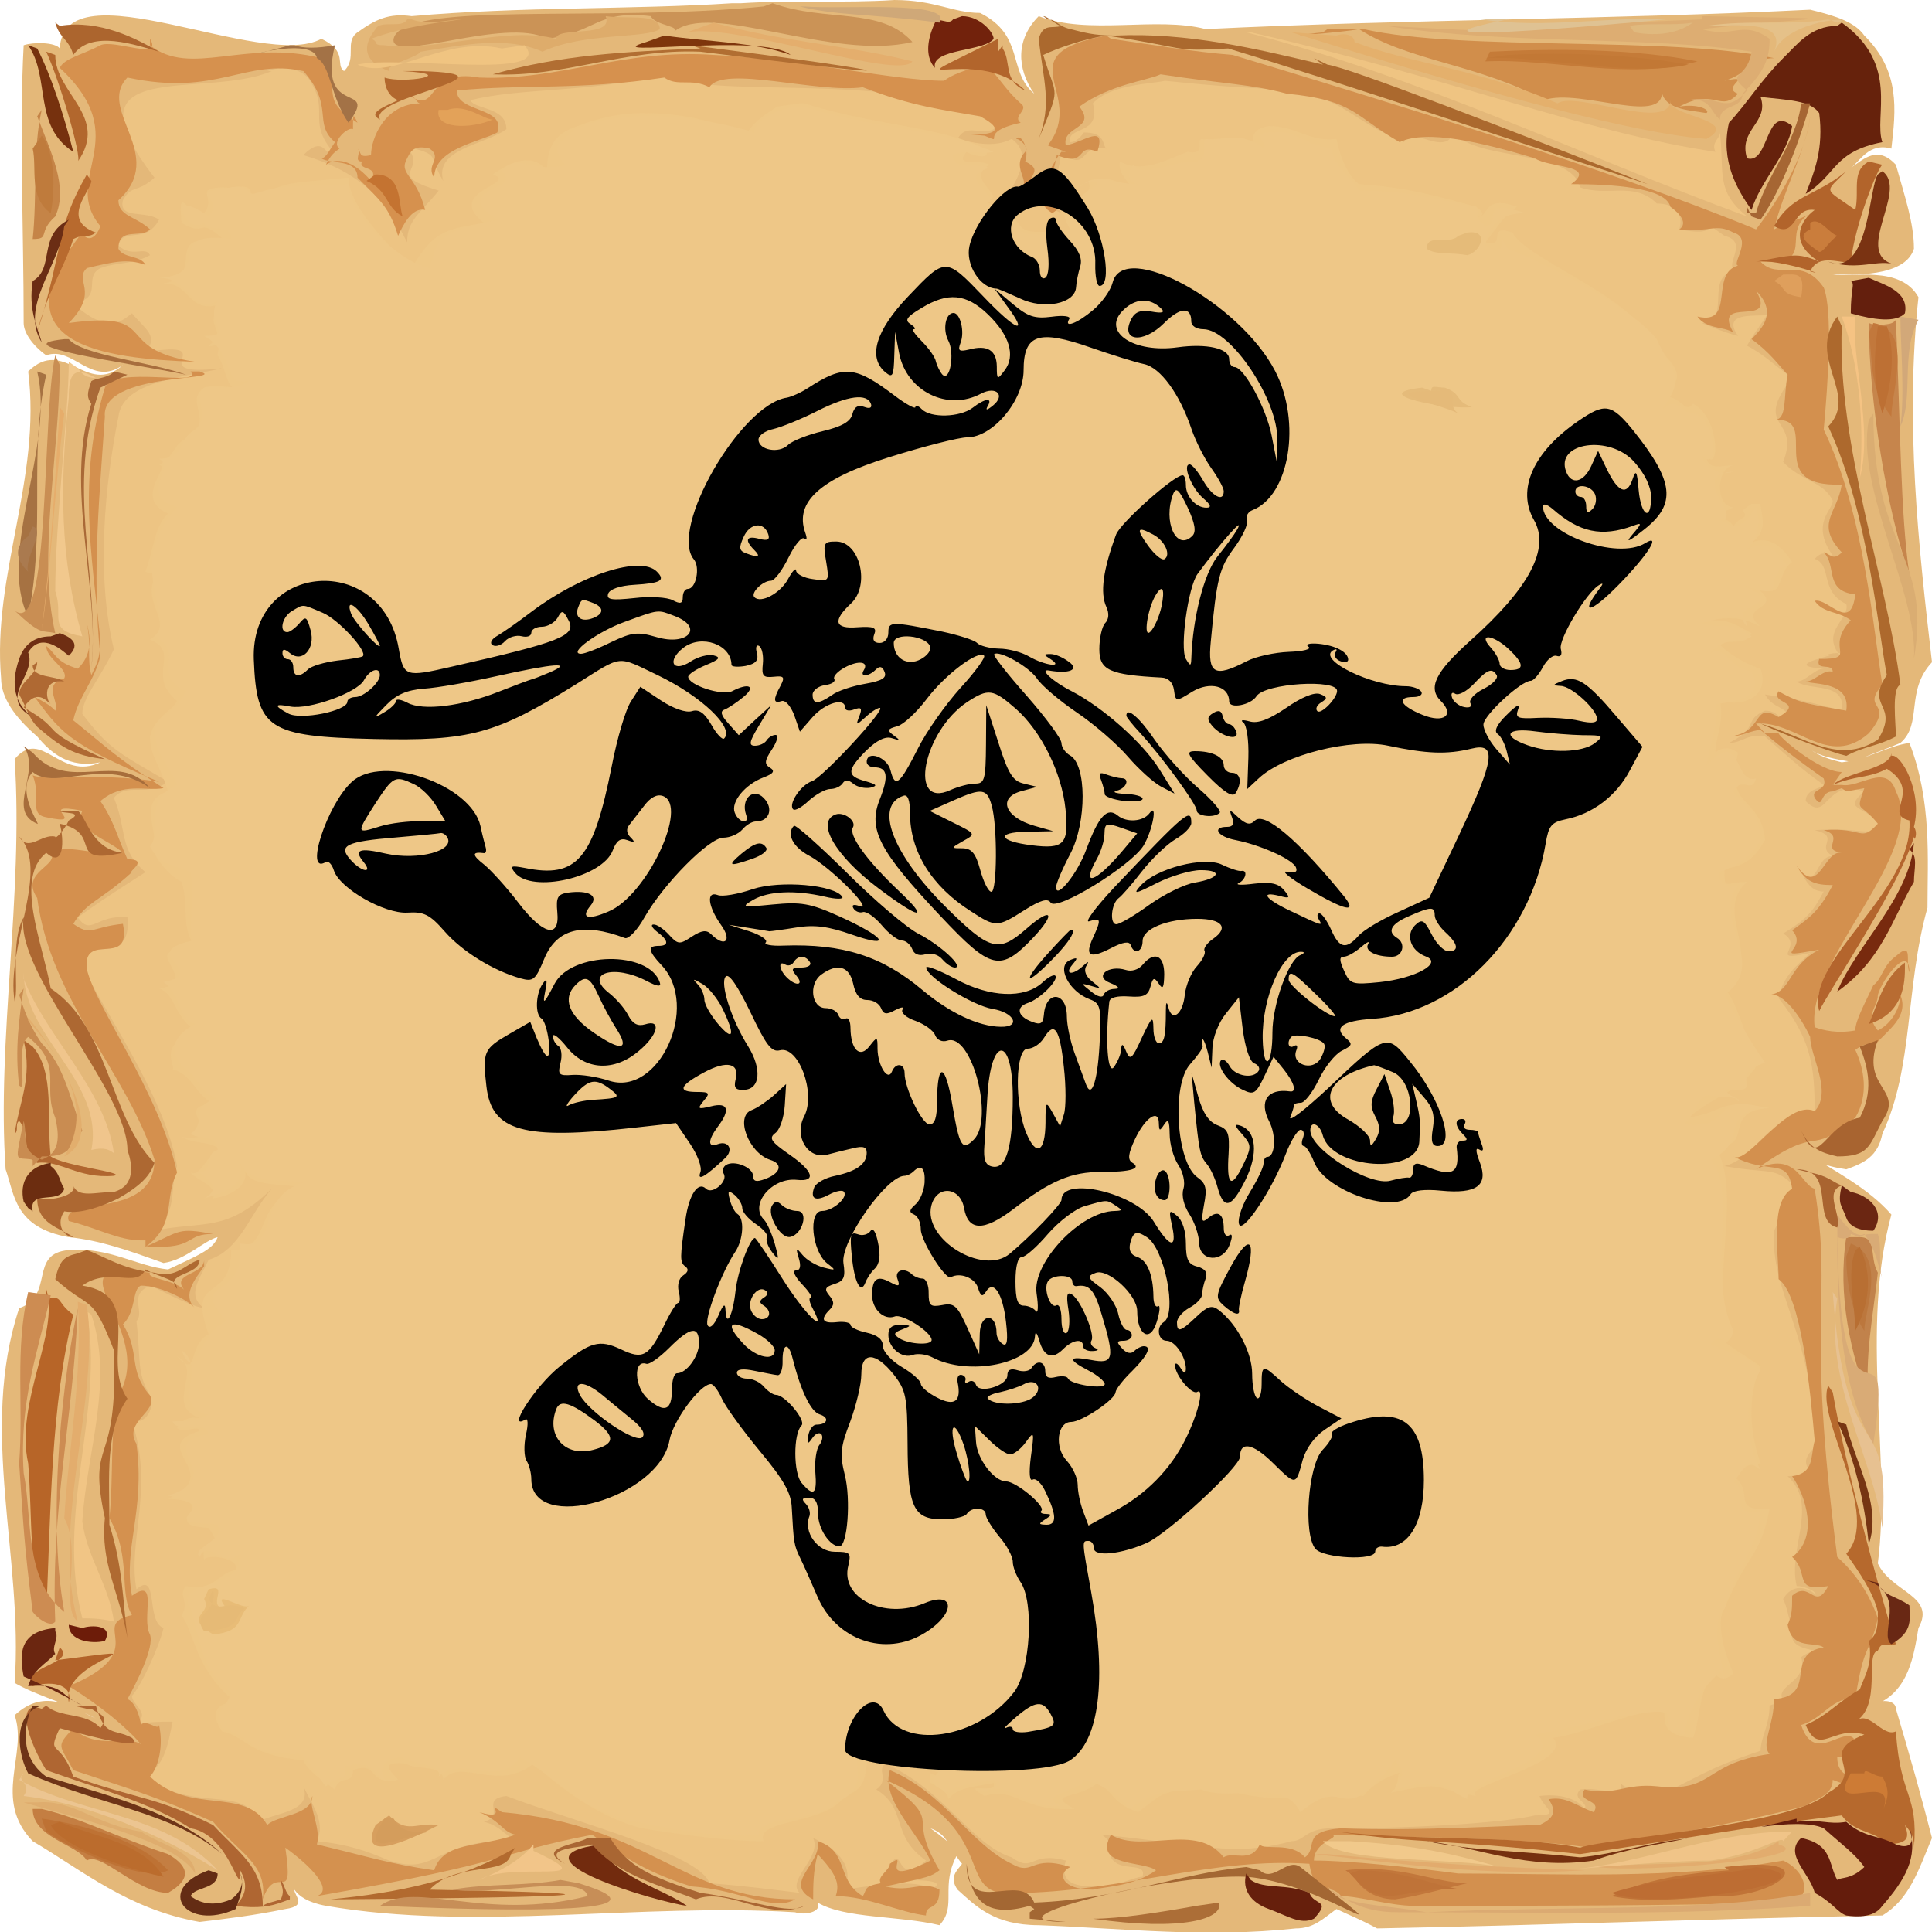 <?xml version="1.0" encoding="utf-8"?>
<svg width="600px" height="600" xmlns="http://www.w3.org/2000/svg">
  <g transform="matrix(2, 0, 0, 1.432, -225.407, 0.003)">
    <path d="M 227.762 0.7 C 235.468 0 243.875 0.7 251.58 0 C 257.885 0 260.687 2.802 264.891 2.802 C 271.896 7.705 269.094 15.411 273.297 20.315 C 270.495 14.711 270.495 8.406 273.997 3.502 C 281.703 7.705 292.211 3.502 299.917 6.304 C 330.741 4.203 363.666 4.203 393.789 2.101 C 397.992 3.502 400.794 4.903 402.195 7.705 C 407.799 15.411 407.099 23.818 406.398 32.224 C 402.896 30.823 401.495 35.026 400.094 36.427 C 402.195 34.326 404.297 31.524 407.099 35.727 C 408.5 42.732 409.901 48.336 409.901 53.941 C 408.5 60.245 400.094 59.545 397.291 59.545 C 400.094 60.245 407.799 57.443 410.602 64.449 C 408.5 91.769 410.602 118.39 412.703 143.609 C 408.5 149.914 411.302 156.919 407.799 161.122 C 404.297 163.224 402.195 163.924 400.794 165.326 C 397.291 164.625 395.19 163.924 393.789 162.523 C 395.19 163.924 396.591 164.625 398.692 165.326 C 402.896 164.625 405.698 161.823 409.2 161.122 C 412.703 173.732 412.003 186.342 412.003 196.85 C 408.5 214.363 409.901 231.176 404.997 245.887 C 404.297 250.791 402.195 252.192 399.393 253.593 C 395.89 252.892 393.789 251.491 392.388 249.39 C 397.992 254.293 402.896 257.796 406.398 263.4 C 401.495 288.619 406.398 315.94 404.297 339.058 C 406.398 345.363 413.404 346.063 410.602 353.069 C 409.901 358.673 409.2 367.079 403.596 369.881 C 404.297 368.48 407.099 368.48 407.099 370.582 C 409.2 380.389 411.302 390.897 412.703 398.603 C 410.602 405.609 409.2 411.913 404.997 415.416 C 378.377 416.117 353.158 417.518 326.537 418.218 C 323.735 416.117 322.334 415.416 320.233 414.015 C 318.131 416.117 316.73 418.218 313.928 418.218 C 299.917 420.32 287.308 418.218 273.997 417.518 C 266.992 417.518 264.19 413.314 261.388 409.812 C 259.987 407.01 261.388 405.609 262.088 404.208 C 259.987 400.705 259.987 397.903 257.185 396.502 C 258.586 397.903 260.687 400.004 261.388 402.106 C 258.586 409.111 261.388 413.314 258.586 417.518 C 252.281 415.416 243.875 416.117 239.671 412.614 C 240.372 414.716 237.57 415.416 236.169 414.716 C 212.35 412.614 186.431 418.919 163.313 413.314 C 160.511 412.614 159.11 411.213 158.409 409.812 C 158.409 411.213 160.511 413.314 157.008 414.015 C 152.105 415.416 147.901 416.117 143.698 416.817 C 132.49 414.015 125.484 405.609 117.778 399.304 C 111.474 390.197 117.078 380.389 114.976 371.983 C 119.88 365.678 124.083 370.582 127.586 372.684 C 122.682 369.181 118.479 367.78 114.976 364.978 C 116.377 337.657 109.372 310.336 115.677 283.716 C 121.281 280.914 117.078 271.807 123.383 271.106 C 129.688 270.406 133.891 274.609 138.794 275.309 C 142.998 272.507 145.8 271.106 146.5 268.304 C 144.399 269.005 141.597 273.208 138.094 273.908 C 132.49 271.106 128.286 269.005 123.383 268.304 C 114.976 266.202 114.976 259.197 113.575 253.593 C 112.174 225.571 116.377 194.047 114.976 164.625 C 119.18 157.62 121.982 169.529 128.286 165.326 C 123.383 166.727 120.581 163.224 118.479 159.721 C 114.976 155.518 112.875 151.315 112.875 147.112 C 111.474 124.695 119.18 103.679 117.078 80.561 C 122.682 72.855 126.185 86.165 131.789 79.16 C 126.885 84.064 124.083 74.957 119.88 77.058 C 117.778 74.957 116.377 72.155 116.377 70.053 C 116.377 49.737 115.677 28.021 116.377 9.807 C 117.778 9.107 121.281 9.107 121.982 10.508 C 122.682 -7.706 153.506 15.411 162.613 8.406 C 166.816 11.208 164.714 14.01 166.115 15.411 C 168.217 12.609 166.115 9.107 168.217 7.005 C 171.019 4.203 173.121 2.802 176.623 3.502 C 193.436 1.401 210.949 2.101 226.361 0.7" fill="rgb(228,184,121)"/>
    <path d="M 154.907 15.411 C 144.399 21.716 121.982 11.909 136.693 38.529 C 133.891 42.032 133.19 39.93 131.789 43.433 C 131.089 47.636 135.292 45.534 137.393 47.636 C 135.292 53.24 131.789 49.037 131.089 53.24 C 133.19 56.042 135.292 53.24 135.992 55.342 C 133.19 57.443 131.089 56.743 128.286 58.144 C 125.484 60.245 128.987 64.449 124.083 65.85 C 129.688 72.855 131.789 69.352 133.19 67.951 C 135.292 71.454 137.393 72.855 135.292 76.358 C 147.901 73.556 133.891 81.962 147.201 79.86 C 140.896 81.962 131.789 82.663 131.089 90.368 C 128.987 105.08 127.586 124.695 130.388 140.807 C 128.286 147.112 125.484 151.315 125.484 154.818 C 129.688 162.523 131.089 163.224 138.794 169.529 C 135.292 173.031 132.49 169.529 130.388 173.031 C 132.49 180.037 131.089 184.24 135.292 189.144 C 128.987 194.748 126.885 196.85 124.784 198.951 C 126.885 203.154 127.586 198.251 132.49 198.951 C 133.19 209.459 126.185 203.855 124.784 207.358 C 128.286 218.566 138.094 236.78 140.196 252.892 C 138.794 258.497 140.896 264.801 134.591 267.603 C 143.698 264.101 147.201 268.304 154.907 257.796 C 151.404 263.4 150.003 271.106 145.099 273.208 C 143.698 277.411 141.597 280.914 144.399 283.716 C 141.597 283.015 137.393 279.513 135.992 278.812 C 132.49 280.914 135.292 284.416 133.891 286.518 C 134.591 294.924 133.891 297.726 135.992 302.63 C 136.693 304.031 135.992 308.935 133.19 308.234 C 136.693 322.946 132.49 334.154 133.891 344.662 C 137.393 340.459 135.292 351.668 138.094 353.069 C 137.393 357.272 134.591 365.678 133.19 367.78 C 133.19 369.881 136.693 371.983 133.19 374.085 C 135.992 373.384 137.393 373.384 139.495 373.384 C 138.794 378.288 138.094 384.593 134.591 384.593 C 142.297 393.7 150.704 386.694 152.805 395.101 C 155.607 392.999 161.212 392.999 159.81 387.395 C 161.212 391.598 163.313 395.101 161.912 399.304 C 166.816 400.004 169.618 401.405 173.121 403.507 C 180.826 407.01 180.126 398.603 192.736 399.304 C 190.634 397.202 189.933 395.801 187.832 395.101 C 191.334 393.7 187.131 390.197 191.334 389.496 C 201.842 395.101 221.457 402.106 222.859 408.411 C 229.163 409.111 232.666 409.812 236.869 410.512 C 234.768 407.71 240.372 402.806 238.971 398.603 C 243.174 401.405 245.276 404.908 243.875 409.812 C 250.179 408.411 255.784 407.71 257.185 409.812 C 261.388 407.01 250.88 407.71 249.479 408.411 C 253.682 395.801 250.88 410.512 256.484 403.507 C 250.88 397.903 253.682 392.298 248.778 388.095 C 250.88 385.994 248.778 383.892 250.179 382.491 C 259.286 388.095 263.489 400.004 269.794 402.806 C 273.297 406.309 272.596 401.405 278.201 403.507 C 277.5 407.01 278.201 409.111 282.404 409.111 C 285.206 409.812 288.709 407.01 290.11 407.01 C 290.81 403.507 286.607 406.309 285.206 402.806 C 285.206 400.004 285.206 399.304 283.805 397.903 C 299.217 400.004 304.12 402.806 313.227 399.304 C 315.329 399.304 315.329 396.502 319.532 396.502 C 334.944 396.502 346.853 395.101 351.056 393.7 C 355.259 393.7 352.457 392.298 351.757 389.496 C 355.96 388.796 358.062 390.897 358.762 392.298 C 359.463 390.897 356.66 390.197 358.062 388.095 C 360.864 387.395 365.067 390.197 364.366 386.694 C 365.767 389.496 370.671 385.293 367.869 390.897 C 376.976 385.293 376.976 383.892 386.083 379.689 C 386.083 376.887 387.484 374.085 387.484 369.881 C 390.286 368.48 388.184 370.582 390.987 370.582 C 386.083 365.678 393.789 365.678 392.388 359.373 C 393.789 357.972 394.489 357.972 395.89 358.673 C 393.789 357.272 390.286 357.972 390.987 353.069 C 390.286 350.266 390.286 348.865 389.586 346.764 C 391.687 341.86 395.19 346.063 394.489 346.063 C 395.19 345.363 393.088 343.962 391.687 343.962 C 390.286 335.555 395.19 326.448 390.286 320.143 C 397.992 319.443 390.286 319.443 394.489 313.839 C 394.489 290.021 387.484 280.213 388.184 266.903 C 390.286 261.299 390.286 255.694 393.088 259.898 C 388.184 252.192 388.885 254.994 380.479 252.892 C 386.083 250.791 386.783 240.983 394.489 243.085 C 394.489 232.577 394.489 226.272 388.885 216.465 C 389.586 211.561 391.687 209.459 393.789 206.657 C 386.783 208.759 393.088 205.256 389.586 202.454 C 393.789 198.951 394.489 196.85 395.89 193.347 C 393.088 193.347 393.088 189.144 391.687 189.144 C 395.19 193.347 394.489 185.641 397.291 185.641 C 394.489 183.539 398.692 181.438 394.489 180.037 C 401.495 179.336 402.195 181.438 404.997 179.336 C 402.195 174.432 398.692 175.834 402.195 171.63 C 395.89 168.828 396.591 178.636 393.088 173.732 C 393.088 170.93 395.89 170.93 395.89 170.229 C 391.687 166.026 390.286 163.924 386.783 159.721 C 383.981 159.021 383.281 161.122 381.179 161.122 C 386.083 157.62 383.281 156.219 386.783 154.117 C 389.586 154.117 389.586 158.32 390.987 156.919 C 390.286 152.716 388.184 154.117 386.783 150.614 C 393.088 152.015 393.088 152.015 398.692 154.117 C 399.393 147.812 393.789 149.914 391.687 147.812 C 393.088 147.812 394.489 145.01 395.89 145.01 C 388.184 144.31 400.094 141.507 395.89 142.208 C 398.692 140.807 400.094 142.208 399.393 143.609 C 394.489 137.304 400.094 134.502 399.393 130.999 C 395.19 128.197 397.291 122.593 394.489 121.192 C 395.89 119.09 396.591 120.491 397.291 120.491 C 393.789 113.486 397.291 110.684 397.291 108.582 C 395.89 104.379 392.388 104.379 389.586 100.176 C 392.388 90.368 384.682 93.171 390.987 81.962 C 388.184 79.16 386.783 77.058 383.981 74.957 C 385.382 71.454 386.783 69.352 387.484 67.251 C 389.586 70.053 379.078 65.85 382.58 72.855 C 380.479 72.155 376.976 70.053 376.976 70.053 C 381.88 70.053 376.976 58.844 382.58 58.844 C 379.778 58.144 384.682 52.54 380.479 51.139 C 375.575 46.235 381.179 51.839 373.473 49.737 C 374.174 46.235 372.773 44.133 369.971 44.133 C 366.468 39.229 362.265 42.732 358.062 40.631 C 356.66 32.224 341.949 35.026 338.447 28.721 C 337.046 34.326 331.441 26.62 330.741 30.823 C 322.334 25.919 322.334 22.417 313.928 19.615 C 305.521 18.914 303.42 18.914 293.612 17.513 C 291.511 18.213 285.206 18.213 282.404 22.417 C 283.805 29.422 278.201 27.32 278.901 30.823 C 279.602 30.823 280.302 30.123 281.003 28.721 C 284.505 28.721 283.805 31.524 284.505 32.224 C 280.302 30.823 281.703 37.828 277.5 32.925 C 276.8 40.631 275.399 40.631 277.5 46.235 C 273.297 43.433 272.596 41.331 268.393 44.133 C 270.495 39.229 273.297 33.625 269.794 30.123 C 266.992 32.224 263.489 30.823 261.388 30.123 C 262.789 26.62 264.891 29.422 266.992 28.021 C 267.693 26.62 266.292 26.62 265.591 25.219 C 250.88 15.411 221.457 21.716 216.554 16.112 C 202.543 20.315 194.137 18.914 185.73 21.716 C 186.431 23.818 191.334 23.117 191.334 28.021 C 187.832 31.524 180.126 32.224 181.527 39.229 C 178.725 32.925 182.228 33.625 172.42 30.823 C 175.222 28.721 175.923 31.524 178.725 30.123 C 176.623 30.123 175.222 27.32 173.821 29.422 C 181.527 37.128 171.019 37.128 180.826 41.331 C 178.024 46.235 175.923 47.636 175.923 52.54 C 172.42 42.732 168.217 37.128 159.81 33.625 C 163.313 28.721 163.313 35.026 164.014 32.224 C 160.511 25.919 164.014 23.818 160.511 16.812 C 158.409 14.01 155.607 14.711 154.206 15.411" fill="rgb(237,196,131)"/>
    <path d="M 235.468 23.117 M 235.468 21.716 M 236.869 22.417 L 237.57 22.417 C 248.778 27.32 258.586 27.32 265.591 32.224 C 266.992 35.026 263.489 33.625 262.789 32.925 C 260.687 36.427 264.891 34.326 266.292 35.727 C 262.088 39.229 270.495 43.433 264.891 43.433 C 274.698 47.636 266.992 51.839 278.901 49.737 C 275.399 42.032 283.104 44.133 281.703 39.229 C 285.907 37.128 288.709 42.032 291.511 43.433 C 290.81 43.433 285.907 38.529 286.607 35.026 C 290.11 37.828 294.313 34.326 297.115 32.925 C 299.917 33.625 298.516 30.823 299.217 30.123 C 301.318 30.823 306.222 28.021 307.623 32.925 C 306.923 30.123 306.923 28.021 309.725 27.32 C 313.928 27.32 316.029 30.823 320.233 30.123 C 320.933 35.026 322.334 38.529 323.735 39.93 C 331.441 40.631 336.345 42.732 341.949 44.834 C 341.949 44.834 344.051 46.935 341.949 46.935 C 344.051 47.636 342.65 42.032 348.254 44.834 C 345.452 48.336 346.853 46.235 343.35 52.54 C 346.853 53.941 343.35 48.336 347.554 50.438 C 349.655 56.042 365.067 63.748 368.57 72.855 C 372.773 79.86 375.575 81.261 369.971 86.866 C 373.473 84.064 374.174 90.368 375.575 87.566 C 379.778 90.368 379.778 102.978 377.676 98.775 C 377.676 102.278 380.479 100.876 381.88 100.876 C 379.078 101.577 379.078 109.983 381.88 109.983 C 381.179 110.684 379.778 111.384 378.377 110.684 C 379.078 112.786 381.88 112.085 381.88 114.887 C 381.88 112.085 384.682 112.786 383.281 110.684 L 383.981 109.983 L 384.682 109.283 L 386.083 109.283 C 386.083 111.384 387.484 114.887 384.682 117.689 C 388.184 115.588 390.286 120.491 390.987 121.892 C 388.184 124.695 390.286 130.999 384.682 126.796 C 390.987 132.4 381.88 130.999 386.083 135.903 C 383.281 133.802 381.179 133.802 378.377 134.502 C 381.88 134.502 382.58 135.903 384.682 137.304 C 383.981 140.106 381.179 138.705 379.778 139.406 C 379.078 139.406 382.58 143.609 386.083 145.01 C 387.484 150.614 383.981 153.416 379.778 152.015 C 380.479 156.919 379.078 159.721 379.078 163.224 C 379.078 163.224 380.479 161.122 382.58 163.224 C 380.479 175.834 386.083 172.331 386.783 182.138 C 385.382 185.641 383.981 187.743 380.479 188.443 C 380.479 193.347 380.479 191.245 383.981 191.245 C 378.377 198.251 387.484 208.058 379.778 213.662 C 382.58 215.764 383.281 225.571 386.083 229.775 C 383.281 236.78 379.778 236.78 374.874 242.384 C 381.179 240.983 379.078 238.181 387.484 240.283 C 379.778 240.983 385.382 248.689 379.078 248.689 C 383.281 258.497 378.377 276.71 381.179 287.218 C 382.58 291.422 379.078 292.823 379.078 289.32 C 381.179 292.122 383.981 294.224 386.083 296.325 C 383.281 305.432 385.382 314.539 386.083 317.341 C 383.281 318.042 384.682 317.341 381.88 320.143 C 385.382 323.646 381.179 327.849 387.484 327.149 C 386.083 337.657 383.981 336.956 380.479 348.865 C 379.078 351.668 380.479 358.673 381.88 362.876 C 380.479 364.978 379.078 363.577 379.078 362.876 C 376.275 366.379 376.976 371.983 375.575 376.887 C 369.27 376.186 372.072 371.282 370.671 370.582 C 362.965 372.684 358.062 376.186 353.858 376.887 C 357.361 382.491 339.147 387.395 341.949 389.496 C 334.944 388.095 337.746 385.994 328.639 388.796 C 330.741 386.694 328.639 383.892 331.441 383.892 C 327.238 385.293 325.136 388.095 324.436 389.496 C 314.628 388.796 310.425 392.298 299.917 386.694 C 291.511 389.496 293.612 388.796 289.409 392.999 C 285.206 390.897 285.907 388.796 283.104 386.694 C 280.302 390.197 274.698 388.796 279.602 392.298 C 271.195 392.999 270.495 387.395 265.591 389.496 C 261.388 385.994 267.693 389.496 266.992 386.694 C 264.891 387.395 261.388 387.395 259.987 390.197 C 259.987 388.796 257.885 386.694 257.185 386.694 L 257.185 385.994 L 257.185 384.593 L 258.586 385.293 L 259.286 386.694 C 259.987 386.694 260.687 385.293 262.088 385.994 C 262.789 383.892 263.489 383.192 261.388 381.79 C 263.489 382.491 261.388 383.892 259.286 385.994 C 261.388 383.192 250.179 384.593 248.778 378.288 C 245.976 381.79 248.778 387.395 243.875 389.496 C 241.072 395.801 229.864 394.4 231.265 399.304 C 225.661 399.304 218.655 397.903 212.35 396.502 C 204.645 393.7 198.34 385.994 195.538 382.491 C 189.933 388.796 184.329 381.09 181.527 385.994 C 181.527 382.491 176.623 383.892 175.923 382.491 C 171.019 381.79 173.821 384.593 174.522 385.994 C 169.618 387.395 171.72 381.79 167.516 383.892 C 167.516 387.395 165.415 384.593 164.714 388.095 C 161.912 385.293 160.511 383.892 159.81 381.79 C 150.704 380.389 151.404 376.887 147.201 375.486 C 145.099 371.282 146.5 369.181 149.302 369.181 C 142.998 362.176 142.998 354.47 140.896 350.266 C 142.297 347.464 140.196 346.063 141.597 343.962 C 145.8 345.363 146.5 341.16 149.302 340.459 C 150.003 337.657 144.399 336.956 144.399 338.357 C 143.698 332.053 147.901 336.956 145.099 331.352 C 136.693 330.652 147.901 325.748 138.794 325.047 C 147.901 319.443 135.292 313.839 143.698 310.336 C 143.698 308.935 140.896 311.037 140.196 309.635 C 141.597 306.833 142.998 307.534 143.698 307.534 C 138.094 304.732 144.399 297.026 140.196 294.224 C 143.698 299.127 141.597 292.122 145.099 289.32 C 141.597 276.01 148.602 283.015 148.602 271.106 C 155.607 271.106 151.404 259.197 160.511 257.796 C 157.008 256.395 151.404 257.796 150.704 253.593 C 151.404 256.395 149.302 259.197 145.8 259.898 C 146.5 257.095 143.698 256.395 142.297 254.293 C 144.399 255.694 145.099 246.587 148.602 251.491 C 145.8 246.587 143.698 248.689 140.896 246.587 C 149.302 247.989 138.094 238.882 146.5 239.582 C 142.998 238.181 142.998 233.277 139.495 231.876 C 140.196 231.876 136.693 225.571 143.698 224.17 C 139.495 220.668 140.196 215.764 137.393 214.363 C 145.099 212.962 131.789 203.855 144.399 206.657 C 140.196 203.154 142.297 196.85 140.896 191.245 C 138.794 189.844 136.693 185.641 136.693 184.94 C 137.393 180.037 133.891 173.732 138.794 171.63 C 137.393 165.326 135.992 163.924 135.992 159.721 C 136.693 155.518 139.495 154.117 140.196 152.015 C 135.292 146.411 140.896 141.507 135.992 138.705 C 140.896 134.502 131.789 128.898 139.495 121.192 C 138.094 121.892 137.393 125.395 135.292 123.994 C 136.693 118.39 136.693 114.187 138.794 111.384 C 133.19 107.882 139.495 100.876 137.393 100.876 C 140.196 98.775 139.495 95.272 142.998 94.572 C 145.099 89.668 141.597 86.866 144.399 84.064 C 145.8 83.363 148.602 84.064 150.003 84.064 C 147.901 85.465 147.901 79.86 146.5 77.058 C 146.5 71.454 152.105 77.759 150.704 74.957 C 147.901 72.855 145.8 75.657 145.099 74.957 C 148.602 71.454 143.698 70.753 147.201 65.85 C 141.597 68.652 142.297 60.245 137.393 61.647 C 145.8 60.245 136.693 49.737 147.901 52.54 C 142.998 46.235 145.099 51.839 140.896 48.336 C 140.196 38.529 142.297 48.336 144.399 46.235 C 146.5 42.732 142.297 40.631 147.901 40.631 C 147.901 41.331 152.805 38.529 151.404 43.433 C 157.709 39.229 156.308 39.93 166.816 38.529 C 166.816 45.534 175.222 56.042 176.623 58.144 C 180.126 49.737 182.228 49.737 187.832 48.336 C 181.527 41.331 193.436 39.93 189.233 37.828 C 192.035 35.026 195.538 32.925 197.639 37.128 C 197.639 31.524 199.04 29.422 201.142 28.021 C 206.046 25.219 209.548 24.518 212.35 24.518 C 220.757 24.518 224.96 27.32 228.463 29.422 C 229.864 25.919 231.965 24.518 233.367 23.117" fill="rgb(238,199,134)"/>
    <path d="M 236.169 23.117 C 233.367 23.818 229.864 25.919 229.864 28.721 C 221.457 25.219 210.249 23.117 201.842 28.021 C 200.441 30.823 197.639 30.823 200.441 35.727 C 196.238 37.828 192.736 32.925 190.634 37.128 C 194.137 41.331 182.228 40.631 189.933 47.636 C 181.527 50.438 180.826 50.438 179.425 58.144 C 174.522 56.743 166.816 46.235 166.816 39.93 C 157.008 40.631 157.008 39.93 152.105 42.032 C 150.704 42.032 151.404 39.93 148.602 40.631 C 140.896 42.032 147.901 42.032 145.099 46.935 C 138.094 39.93 141.597 51.139 144.399 48.336 C 145.099 50.438 148.602 48.336 148.602 51.839 C 137.393 49.737 146.5 60.245 136.693 60.245 C 142.297 59.545 142.297 68.652 146.5 65.149 C 144.399 70.053 149.302 72.855 144.399 72.855 C 149.302 76.358 147.201 85.465 152.105 81.962 C 148.602 85.465 146.5 83.363 144.399 84.064 C 142.297 86.866 145.8 89.668 142.998 93.171 C 140.196 95.272 141.597 99.475 137.393 99.475 C 140.196 101.577 133.891 107.181 140.196 109.983 C 131.789 122.593 140.196 134.502 136.693 138.005 C 141.597 141.507 135.992 146.411 141.597 149.914 C 140.196 154.117 137.393 155.518 136.693 157.62 C 136.693 163.924 138.794 165.326 140.196 170.229 C 134.591 173.732 138.094 180.037 135.992 183.539 C 137.393 187.743 140.196 187.743 142.297 189.144 C 142.998 195.448 141.597 203.855 142.998 203.855 C 133.19 206.657 145.8 210.86 138.094 212.962 C 140.896 215.764 140.196 220.668 142.998 222.069 C 137.393 226.272 140.896 230.475 140.896 231.176 C 143.698 233.277 143.698 237.481 146.5 238.181 C 141.597 240.283 145.099 243.085 142.297 245.887 C 143.698 247.288 146.5 245.887 146.5 249.39 C 144.399 250.09 145.8 254.293 143.698 254.293 C 145.099 255.694 147.201 257.796 144.399 259.898 C 147.901 258.497 150.704 257.095 150.003 252.192 C 151.404 257.095 157.008 255.694 159.81 256.395 C 152.105 259.898 156.308 271.106 150.003 269.705 C 150.704 283.015 141.597 276.71 147.901 286.518 C 143.698 288.619 142.998 300.529 140.896 292.823 C 145.099 297.026 138.794 304.732 145.099 306.833 C 142.998 308.234 141.597 308.234 139.495 308.234 C 140.196 311.037 144.399 307.534 145.099 311.037 C 135.992 313.138 148.602 320.143 138.794 324.347 C 148.602 327.149 135.292 329.951 146.5 330.652 C 147.901 334.154 142.297 335.555 143.698 337.657 C 145.099 333.454 147.201 340.459 150.003 336.956 C 150.003 346.063 139.495 341.86 142.297 348.865 C 143.698 354.47 143.698 362.176 148.602 367.079 C 147.901 370.582 145.8 370.582 147.201 374.785 C 153.506 377.587 150.003 380.389 159.11 380.389 C 161.212 382.491 161.912 385.293 163.313 387.395 C 165.415 384.593 166.816 386.694 166.115 383.192 C 171.019 381.09 171.019 385.994 172.42 385.994 C 171.72 384.593 171.72 381.09 175.222 381.09 C 175.923 382.491 181.527 382.491 180.826 385.293 C 184.329 380.389 189.933 388.095 193.436 381.09 C 199.04 385.293 203.944 393.7 211.65 395.101 C 218.655 397.202 224.96 398.603 230.564 397.903 C 229.864 393.7 240.372 395.101 242.473 390.897 C 248.778 387.395 243.875 381.09 246.677 378.288 C 250.88 379.689 256.484 385.994 258.586 382.491 C 259.286 385.293 255.083 385.994 259.987 388.796 C 261.388 386.694 264.891 386.694 266.992 385.994 C 268.393 388.095 265.591 388.796 264.19 388.095 C 271.195 386.694 271.195 392.298 277.5 391.598 C 273.297 389.496 281.003 388.095 281.003 385.994 C 285.206 387.395 287.308 390.897 288.008 392.298 C 292.912 388.095 292.211 388.796 299.217 388.095 C 304.12 390.897 311.826 385.293 314.628 392.999 C 322.334 383.892 320.233 397.903 329.34 381.79 C 331.441 385.293 330.04 384.593 329.34 388.095 C 337.046 385.293 336.345 387.395 340.548 390.197 C 339.848 385.994 356.66 381.79 351.056 376.186 C 356.66 374.785 363.666 371.983 369.27 371.282 C 374.174 370.582 369.27 375.486 374.174 376.186 C 374.874 370.582 376.976 366.379 379.078 363.577 C 380.479 361.475 379.778 363.577 380.479 364.277 C 379.778 358.673 378.377 351.668 380.479 348.865 C 383.281 336.956 385.382 336.956 386.083 327.849 C 380.479 328.55 384.682 323.646 381.88 321.545 C 383.981 317.341 383.981 316.641 386.083 318.742 C 384.682 315.24 382.58 306.133 386.083 297.026 C 383.981 293.523 380.479 293.523 378.377 291.422 C 379.778 288.619 381.179 292.823 381.88 288.619 C 377.676 276.71 382.58 258.497 378.377 251.491 C 384.682 247.288 379.078 241.684 386.783 240.283 C 377.676 236.78 382.58 245.186 374.174 243.785 C 376.275 240.983 375.575 239.582 377.676 237.481 C 379.778 238.181 382.58 237.481 382.58 238.882 C 383.281 238.181 381.179 238.181 380.479 236.079 C 387.484 237.481 380.479 233.277 386.783 230.475 C 383.281 223.47 381.179 217.165 380.479 215.764 C 387.484 208.759 378.377 199.652 382.58 191.946 C 381.179 192.646 379.078 191.245 379.778 189.144 C 383.281 187.042 384.682 185.641 386.083 182.138 C 386.083 175.133 383.281 175.133 381.88 171.63 C 383.281 168.128 384.682 172.331 385.382 168.828 C 381.88 170.229 383.281 157.62 377.676 166.026 C 378.377 159.721 379.778 156.919 379.078 152.716 C 382.58 152.015 386.783 151.315 384.682 145.711 C 380.479 144.31 381.179 140.106 378.377 141.507 C 380.479 138.005 383.281 139.406 384.682 138.005 C 381.88 134.502 380.479 136.604 376.976 135.203 C 379.778 133.802 383.981 132.4 383.981 135.903 C 380.479 130.299 390.987 131.7 383.281 126.796 C 390.987 130.999 386.083 124.695 390.286 122.593 L 391.687 124.695 L 390.286 122.593 C 388.885 121.192 388.184 116.288 383.981 119.09 C 386.783 115.588 385.382 109.983 385.382 109.983 C 384.682 111.384 383.981 112.786 382.58 114.187 C 380.479 114.187 381.179 112.786 379.078 112.786 C 384.682 113.486 374.174 102.978 381.88 102.278 C 379.078 103.679 376.976 100.176 376.976 98.775 C 379.778 102.978 379.078 90.368 375.575 89.668 C 373.473 89.668 373.473 85.465 370.671 88.967 C 374.874 81.261 372.072 80.561 369.971 73.556 C 365.067 65.149 349.655 55.342 346.853 53.941 C 344.751 49.037 347.554 56.743 343.35 53.24 C 344.051 46.235 348.254 46.235 349.655 46.235 C 341.949 42.732 346.152 48.336 343.35 49.037 C 341.249 46.935 342.65 46.235 341.949 44.834 C 336.345 43.433 331.441 41.331 323.735 41.331 C 323.035 39.229 319.532 35.727 319.532 32.224 C 315.329 31.524 313.928 28.021 310.425 28.721 C 306.222 28.721 309.725 30.823 309.024 32.224 C 304.821 28.021 303.42 30.823 299.917 30.123 C 299.217 31.524 300.618 35.026 297.816 35.026 C 295.013 35.026 290.11 38.529 288.709 35.727 C 288.008 37.128 287.308 39.229 289.409 39.93 C 285.206 39.93 283.104 37.128 280.302 40.631 C 281.003 39.229 283.104 39.229 283.104 39.93 C 278.901 44.133 278.901 44.133 278.901 50.438 C 266.292 52.54 273.297 46.935 265.591 44.133 C 269.094 43.433 260.687 38.529 266.292 36.427 C 264.19 35.026 260.687 37.128 260.687 33.625 C 263.489 32.224 264.891 33.625 266.992 32.925 C 258.586 28.021 248.778 28.021 237.57 23.117" fill="rgb(238,199,135)"/>
    <path d="M 284.505 7.705 C 268.393 11.909 281.703 20.315 275.399 31.524 L 278.201 32.925 L 277.5 32.925 L 276.8 34.326 C 275.399 37.828 273.297 41.331 275.399 44.834 C 269.094 38.529 276.099 37.828 271.896 35.026 C 272.596 32.224 271.195 28.721 270.495 30.123 C 271.195 30.123 272.596 32.224 271.896 32.925 C 269.094 37.128 274.698 40.631 269.094 42.032 C 271.195 39.93 271.896 41.331 273.997 43.433 L 275.399 45.534 L 276.099 46.235 L 276.8 45.534 C 273.997 41.331 276.099 39.93 276.8 33.625 C 281.703 36.427 279.602 30.823 283.104 32.925 C 284.505 26.62 281.003 30.823 278.201 31.524 C 277.5 27.32 283.104 28.021 280.302 23.117 C 285.206 18.213 290.81 17.513 292.912 16.112 C 302.719 18.213 306.923 18.213 312.527 20.315 C 323.035 21.716 323.035 25.219 330.04 30.823 C 334.243 28.021 342.65 30.823 351.056 34.326 C 353.158 36.427 360.864 35.727 356.66 39.93 C 362.965 39.93 371.372 40.631 372.072 44.834 C 373.473 46.235 374.874 48.336 373.473 49.737 C 378.377 50.438 379.078 48.336 381.88 50.438 C 385.382 51.839 380.479 58.844 383.281 57.443 C 377.676 58.144 382.58 70.753 376.275 68.652 C 377.676 71.454 380.479 70.753 381.88 72.155 C 378.377 63.748 388.885 71.454 385.382 63.048 C 388.885 67.951 386.083 71.454 384.682 73.556 C 387.484 76.358 388.885 79.16 390.286 81.261 C 389.586 86.165 390.286 91.069 388.184 91.069 C 395.89 90.368 386.083 105.78 398.692 105.08 C 397.992 111.384 394.489 113.486 398.692 119.791 C 397.291 121.892 396.591 119.791 395.89 119.791 C 397.992 122.593 395.89 128.197 400.794 128.898 C 400.094 137.304 396.591 129.598 394.489 130.299 C 395.89 133.101 397.992 132.4 400.094 134.502 C 395.89 140.807 401.495 142.908 395.19 142.908 C 394.489 145.711 397.291 143.609 397.291 145.711 C 395.89 145.01 394.489 147.812 393.088 147.812 C 394.489 148.513 400.094 147.812 399.393 154.117 C 393.789 152.716 392.388 152.716 388.885 149.914 C 387.484 152.716 393.088 152.015 388.885 155.518 C 384.682 152.015 386.783 159.021 381.179 159.721 C 383.281 159.721 384.682 158.32 386.083 158.32 C 390.286 163.224 392.388 165.326 395.89 168.828 C 396.591 171.63 393.789 170.93 394.489 173.031 C 395.89 175.834 395.19 171.63 397.291 171.63 L 398.692 170.93 L 399.393 171.63 L 402.195 170.93 C 400.794 176.534 401.495 173.732 404.297 178.636 C 401.495 182.839 402.195 179.336 395.89 180.037 C 399.393 181.438 395.19 184.24 398.692 184.94 C 395.89 184.24 395.19 194.748 391.687 187.743 C 393.088 191.245 394.489 191.946 397.291 191.946 C 395.19 197.55 393.789 198.951 390.987 201.753 C 393.789 205.956 386.783 208.058 395.19 205.956 C 390.286 209.459 390.987 215.063 387.484 215.764 C 389.586 215.063 392.388 220.668 393.789 224.871 C 393.789 229.074 397.291 236.78 394.489 240.983 C 390.286 238.181 383.981 252.892 381.88 250.791 C 387.484 254.994 390.286 250.791 390.987 257.796 C 387.484 260.598 388.885 271.807 388.885 277.411 C 392.388 280.914 393.789 301.229 394.489 312.438 C 393.789 315.94 394.489 319.443 390.987 320.143 C 393.088 324.347 395.19 333.454 390.987 337.657 C 393.789 341.16 390.987 345.363 396.591 343.962 C 394.489 349.566 393.789 342.561 390.987 346.063 C 390.987 348.865 390.987 350.266 390.286 352.368 C 390.987 357.972 394.489 355.871 395.89 357.272 C 389.586 358.673 395.19 367.78 388.184 368.48 C 388.184 374.085 386.083 378.288 387.484 380.389 C 376.976 382.491 379.078 388.796 369.971 387.395 C 365.067 386.694 363.666 389.496 358.762 388.095 C 357.361 390.897 361.564 390.197 360.163 392.999 C 357.361 391.598 355.96 389.496 353.158 390.197 C 354.559 392.999 353.858 394.4 351.757 395.801 C 348.254 395.801 332.142 397.202 320.933 396.502 C 314.628 397.202 317.431 400.705 315.329 402.806 C 313.227 399.304 309.024 401.405 308.324 400.004 C 306.923 404.208 304.12 401.405 302.719 402.806 C 298.516 395.101 290.11 402.106 285.206 397.903 C 282.404 404.908 290.11 403.507 292.211 405.609 C 288.709 409.111 284.505 409.111 282.404 409.812 C 277.5 409.812 276.8 406.309 278.901 404.908 C 272.596 402.106 273.297 407.01 269.794 404.208 C 263.489 400.004 259.286 388.796 250.88 383.892 C 249.479 390.197 255.083 397.202 257.185 403.507 C 248.078 409.812 254.383 400.705 250.88 404.208 C 250.88 405.609 248.778 407.01 249.479 408.411 C 246.677 409.111 247.377 409.812 246.677 411.213 C 242.473 407.71 244.575 401.405 239.671 399.304 C 240.372 404.208 234.067 408.411 238.971 411.913 C 238.971 409.111 238.971 405.609 239.671 402.106 C 242.473 406.309 243.174 408.411 242.473 411.213 C 247.377 411.213 252.281 414.716 256.484 415.416 C 256.484 412.614 258.586 414.716 258.586 409.812 C 255.784 407.71 254.383 410.512 250.179 409.111 C 257.185 407.01 257.185 407.01 258.586 405.609 C 252.981 392.298 259.987 396.502 250.179 385.994 C 269.794 397.903 259.286 412.614 271.896 410.512 C 288.008 409.812 301.318 402.806 316.029 404.208 C 316.73 411.213 319.532 408.411 320.933 411.213 C 323.735 411.213 328.639 413.314 332.142 413.314 C 353.158 413.314 371.372 413.314 390.286 412.614 C 394.489 411.913 393.088 405.609 389.586 403.507 C 372.773 407.71 354.559 406.309 339.147 406.309 C 331.441 404.908 322.334 403.507 316.73 403.507 C 316.73 399.304 320.933 398.603 319.532 397.903 C 335.644 398.603 349.655 398.603 359.463 400.705 C 366.468 399.304 383.981 395.101 393.088 391.598 C 394.489 390.197 397.291 389.496 397.291 385.994 C 402.195 388.796 404.997 387.395 404.297 392.298 C 405.698 382.491 397.992 388.796 397.992 381.09 C 400.094 381.09 399.393 377.587 400.794 377.587 C 399.393 373.384 394.489 383.192 392.388 374.085 C 395.89 372.684 397.291 367.78 400.794 368.48 C 402.195 355.871 402.896 359.373 404.297 350.967 C 402.896 345.363 400.794 341.16 397.992 337.657 C 393.088 285.117 397.291 282.315 394.489 257.796 C 392.388 257.095 391.687 249.39 385.382 253.593 C 395.89 243.085 393.088 251.491 400.794 242.384 C 402.896 237.481 402.195 231.876 400.794 227.673 C 402.896 225.571 402.896 226.973 403.596 226.973 C 405.698 223.47 409.2 220.668 407.799 215.764 C 407.799 218.566 406.398 222.069 404.297 223.47 C 402.195 219.967 404.297 218.566 404.297 215.764 C 404.997 212.261 409.2 204.555 409.2 210.86 C 408.5 208.759 409.901 203.855 407.099 207.358 C 404.997 209.459 404.997 212.261 403.596 213.662 C 402.195 217.866 400.794 221.368 400.794 223.47 C 397.992 224.17 395.89 223.47 394.489 222.769 C 393.088 208.058 412.003 184.94 407.099 171.63 C 405.698 165.326 401.495 170.93 398.692 170.229 L 397.291 170.229 L 398.692 167.427 C 395.19 167.427 388.885 159.721 388.885 159.021 L 386.783 159.021 L 385.382 156.919 C 391.687 156.219 396.591 166.727 402.896 159.021 C 407.099 152.015 401.495 154.117 404.997 148.513 C 403.596 136.604 402.195 111.384 395.89 93.171 C 396.591 82.663 397.291 67.251 395.89 62.347 C 392.388 55.342 388.885 60.946 386.083 56.743 C 395.19 57.443 388.885 50.438 393.789 46.235 C 392.388 47.636 390.987 47.636 388.184 49.737 C 389.586 41.331 393.088 32.925 393.789 25.219 C 393.088 33.625 388.885 43.433 385.382 49.737 C 362.265 36.427 327.238 21.716 304.12 11.909 C 297.816 11.208 292.211 9.807 285.206 8.406" fill="rgb(211,144,78)"/>
    <path d="M 135.992 8.406 C 138.094 13.31 130.388 8.406 128.286 9.807 C 125.484 11.909 122.682 12.609 121.982 14.711 C 133.891 30.123 121.982 38.529 128.286 49.037 C 127.586 51.839 126.185 52.54 125.484 50.438 C 111.474 74.957 128.987 77.759 142.998 78.459 C 129.688 75.657 138.094 67.251 123.383 70.053 C 128.286 63.048 124.083 60.946 126.185 58.144 C 130.388 56.743 132.49 56.042 135.292 57.443 C 134.591 55.342 131.789 56.042 131.089 53.941 C 131.089 49.037 134.591 51.839 135.992 49.737 C 133.891 46.935 131.089 46.935 131.089 43.433 C 138.794 33.625 127.586 23.818 132.49 16.812 C 146.5 21.016 150.704 12.609 159.81 15.411 C 164.714 23.117 161.212 26.62 164.714 30.823 C 164.014 32.224 163.313 34.326 162.613 34.326 C 164.014 35.727 168.217 34.326 168.217 38.529 C 171.72 43.433 173.121 44.834 174.522 51.139 C 175.222 49.037 176.623 44.834 178.725 45.534 C 177.324 37.828 174.522 37.828 175.923 34.326 C 176.623 32.224 177.324 31.524 179.425 32.224 C 181.527 34.326 178.725 35.727 180.126 38.529 C 180.126 32.224 187.131 30.823 189.933 28.721 C 191.334 23.117 183.629 24.518 183.629 19.615 C 194.137 18.213 202.543 19.615 215.853 16.812 C 217.955 18.914 220.056 16.812 222.859 18.914 C 224.96 14.01 239.671 20.315 246.677 18.914 C 254.383 23.117 259.286 23.818 264.891 25.219 C 273.297 31.524 255.083 28.021 265.591 29.422 C 269.094 31.524 264.19 28.721 271.195 26.62 C 269.794 25.219 272.596 23.818 271.195 22.417 C 268.393 18.914 267.693 16.112 265.591 14.01 C 262.088 15.411 260.687 16.112 259.286 17.513 C 251.58 17.513 236.169 12.609 223.559 11.909 C 209.548 10.508 199.741 17.513 187.131 16.812 C 178.725 14.711 180.826 24.518 176.623 21.016 C 177.324 21.016 177.324 22.417 178.024 22.417 C 172.42 22.417 170.318 30.123 170.318 33.625 C 168.217 34.326 168.917 32.925 168.217 32.224 C 168.917 32.925 167.516 35.026 168.917 35.026 C 168.217 37.128 171.72 35.727 170.318 39.229 C 168.217 35.727 165.415 33.625 163.313 35.727 C 164.014 33.625 164.714 32.925 165.415 32.224 C 164.014 30.823 166.816 27.32 167.516 28.021 C 167.516 24.518 167.516 24.518 168.217 26.62 C 161.912 21.016 166.115 20.315 162.613 12.609 C 150.704 8.406 142.297 16.812 135.992 9.807" fill="rgb(214,145,78)"/>
    <path d="M 144.399 273.208 C 144.399 276.71 138.794 276.01 141.597 280.213 C 140.196 277.411 135.292 277.411 135.992 276.01 C 119.18 272.507 137.393 287.919 131.089 302.63 C 129.688 310.336 130.388 320.143 129.688 329.25 C 133.19 337.657 131.089 345.363 133.19 350.266 C 126.185 352.368 136.693 357.972 123.383 365.678 C 128.286 369.881 132.49 374.785 134.591 378.288 C 132.49 376.186 127.586 379.689 124.083 374.785 C 121.281 378.988 121.982 378.288 124.083 383.892 C 134.591 388.796 136.693 389.496 145.8 395.101 C 150.003 402.106 154.206 404.208 153.506 411.913 C 155.607 403.507 158.409 414.015 157.008 400.705 C 160.511 404.208 164.714 409.812 161.912 411.213 C 193.436 403.507 189.233 402.106 204.645 397.903 C 210.249 403.507 213.752 406.309 220.056 409.111 C 227.762 409.812 232.666 414.716 236.169 411.913 C 218.655 411.913 213.752 395.801 190.634 392.999 C 187.832 390.197 192.035 395.101 187.131 392.999 C 190.634 395.101 190.634 397.202 192.736 397.903 C 187.131 400.705 181.527 399.304 180.126 405.609 C 173.121 404.208 170.318 402.806 161.912 400.004 C 162.613 396.502 160.511 391.598 161.212 389.496 C 161.212 393.7 155.607 393.7 154.206 395.801 C 150.704 387.395 142.297 393.7 135.992 385.293 C 137.393 383.192 138.094 378.288 137.393 374.085 C 137.393 375.486 135.292 372.684 134.591 374.085 C 134.591 373.384 133.891 369.181 132.49 368.48 C 133.891 364.978 136.693 357.272 135.992 354.47 C 134.591 350.967 137.393 341.86 133.19 346.063 C 131.789 335.555 135.292 327.849 133.891 313.138 C 131.789 308.234 137.393 306.133 135.992 302.63 C 132.49 297.026 134.591 293.523 131.789 287.218 C 133.891 284.416 133.19 279.513 134.591 278.812 C 137.393 278.812 141.597 281.614 142.998 283.716 C 140.896 280.914 142.998 277.411 144.399 274.609" fill="rgb(212,145,79)"/>
    <path d="M 142.297 80.561 C 144.399 84.064 130.388 79.16 128.987 84.064 C 124.784 103.679 126.885 119.791 128.286 138.705 C 128.286 142.908 127.586 144.31 126.885 146.411 C 126.185 142.908 126.885 139.406 126.185 135.203 C 126.885 138.705 126.885 142.208 124.784 145.01 C 121.281 143.609 121.281 141.507 119.88 140.106 C 119.88 142.908 123.383 145.01 122.682 147.112 C 119.18 148.513 121.982 152.015 121.281 154.117 C 119.88 152.015 117.778 151.315 117.778 150.614 C 121.982 158.32 122.682 161.122 137.393 169.529 C 127.586 167.427 119.88 169.529 117.778 168.128 C 119.18 173.031 117.078 176.534 119.88 177.235 C 126.885 179.336 117.778 173.732 125.484 175.834 C 124.083 180.037 129.688 182.138 131.789 184.94 C 126.885 185.641 123.383 182.839 120.581 184.94 C 121.982 187.743 115.677 189.144 118.479 194.748 C 120.581 217.165 132.49 232.577 136.693 251.491 C 136.693 264.801 121.982 259.197 123.383 264.801 C 127.586 266.202 131.089 269.005 134.591 269.005 L 135.292 269.005 L 135.292 270.406 L 136.693 270.406 L 137.393 270.406 C 142.998 270.406 141.597 267.603 145.8 267.603 C 140.196 266.202 140.896 266.903 135.292 270.406 C 140.196 265.502 138.094 259.898 140.196 254.293 C 137.393 236.78 127.586 218.566 126.185 210.16 C 125.484 201.753 133.19 210.16 131.789 200.352 C 126.885 201.053 126.885 203.154 124.083 200.352 C 126.185 195.448 128.286 195.448 133.19 189.144 C 132.49 189.144 135.992 186.342 132.49 186.342 C 131.089 182.138 130.388 177.935 128.286 173.732 C 131.789 169.529 135.292 171.63 138.094 170.93 C 130.388 163.924 129.688 162.523 124.083 156.219 C 124.784 151.315 127.586 147.112 128.286 142.208 C 126.885 124.695 128.286 105.08 128.987 90.368 C 128.286 80.561 148.602 82.663 143.698 80.561" fill="rgb(212,144,78)"/>
    <path d="M 318.131 7.005 C 308.324 8.406 321.634 7.005 323.735 6.304 C 331.441 13.31 342.65 14.01 352.457 21.716 C 358.062 18.914 372.072 28.021 370.671 18.914 C 370.671 23.818 374.874 23.818 377.676 24.518 C 378.377 23.818 376.275 22.417 373.473 23.117 C 379.078 18.914 379.778 24.518 382.58 20.315 C 379.778 18.914 385.382 16.112 380.479 17.513 C 383.981 16.112 384.682 12.609 388.184 12.609 C 372.072 7.705 339.848 11.208 324.436 6.304 C 322.334 6.304 320.933 6.304 318.832 6.304" fill="rgb(209,142,75)"/>
    <path d="M 397.992 5.604 C 393.789 5.604 391.687 9.807 389.586 12.609 C 386.083 17.513 383.981 22.417 381.179 26.62 C 379.778 35.026 382.58 41.331 384.682 45.534 C 386.083 39.229 390.286 33.625 390.987 27.32 C 386.783 22.417 387.484 35.727 383.981 34.326 C 382.58 28.021 387.484 26.62 386.083 21.016 C 390.286 21.716 393.789 21.716 395.19 24.518 C 395.89 32.224 394.489 37.128 393.088 42.032 C 397.992 37.828 397.291 32.925 404.997 30.823 C 403.596 25.219 407.799 14.01 398.692 4.903" fill="rgb(102,34,12)"/>
    <path d="M 396.591 300.529 C 394.489 307.534 404.997 328.55 399.393 336.956 C 401.495 341.16 403.596 345.363 404.297 349.566 C 404.297 352.368 404.297 354.47 402.896 355.871 C 403.596 360.774 402.195 363.577 401.495 366.379 C 397.992 369.181 396.591 371.983 393.088 374.085 C 395.19 381.09 397.291 374.085 402.195 376.186 C 394.489 380.389 402.896 383.892 396.591 388.796 C 391.687 395.801 362.265 398.603 358.062 400.705 C 347.554 397.903 332.842 399.304 320.233 397.202 C 333.543 400.004 334.944 398.603 358.062 402.106 C 378.377 397.903 382.58 396.502 398.692 393.7 C 400.794 397.903 404.997 397.202 404.997 400.004 C 409.2 400.004 409.2 398.603 408.5 395.801 C 409.901 397.903 409.901 399.304 409.901 400.705 C 410.602 388.796 407.799 390.197 407.099 375.486 C 404.997 376.887 402.896 370.582 400.794 373.384 C 404.997 369.881 402.195 358.673 404.297 357.972 C 404.997 355.871 404.997 357.272 407.099 356.571 C 404.297 343.962 399.393 318.742 397.291 301.93" fill="rgb(182,105,45)"/>
    <path d="M 306.222 7.005 C 333.543 16.812 358.062 33.625 383.981 46.935 C 379.078 41.331 380.479 37.828 379.778 28.721 C 379.778 30.123 378.377 30.823 379.078 32.925 C 358.762 28.721 337.746 16.812 306.923 7.005" fill="rgb(239,196,130)"/>
    <path d="M 231.265 1.401 C 206.046 4.903 175.222 0 173.821 8.406 C 173.121 14.01 191.334 3.502 197.639 8.406 C 205.345 7.005 205.345 2.101 213.752 3.502 C 214.452 5.604 218.655 5.604 217.254 7.005 C 222.859 0 241.773 13.31 254.383 9.107 C 249.479 1.401 241.072 4.903 232.666 0.7" fill="rgb(203,147,86)"/>
    <path d="M 119.88 279.513 C 121.982 289.32 114.976 304.031 117.078 317.341 C 117.778 329.25 117.078 341.86 119.88 350.266 C 120.581 327.849 120.581 304.732 124.083 285.117 C 121.281 282.315 122.682 280.914 119.88 281.614" fill="rgb(183,101,40)"/>
    <path d="M 121.982 175.834 C 121.982 176.534 126.185 175.834 123.383 177.935 C 122.682 180.037 121.281 182.138 121.281 181.438 C 119.18 180.737 117.078 184.94 115.677 181.438 C 120.581 188.443 113.575 205.256 114.976 217.165 C 115.677 214.363 114.276 203.855 116.377 198.951 C 114.976 210.86 132.49 236.78 132.49 249.39 C 133.19 252.192 133.891 257.095 130.388 258.497 C 127.586 258.497 124.784 259.898 124.083 257.095 C 124.784 259.197 120.581 260.598 118.479 259.898 C 118.479 265.502 121.982 266.202 124.083 268.304 C 122.682 268.304 121.281 265.502 122.682 262.7 C 125.484 263.4 128.987 261.299 131.089 259.898 C 134.591 257.095 135.992 254.994 136.693 252.192 C 129.688 242.384 129.688 222.769 120.581 214.363 C 119.18 203.855 114.976 190.545 119.88 184.94 C 122.682 188.443 122.682 182.138 121.982 178.636 C 128.987 180.737 122.682 187.743 131.789 184.94 C 126.885 184.24 126.185 177.235 124.784 175.834" fill="rgb(173,104,50)"/>
    <path d="M 391.687 394.4 C 379.078 398.603 391.687 393.7 395.89 396.502 C 398.692 400.004 400.794 402.106 402.195 404.908 C 400.094 407.71 398.692 407.01 397.992 407.71 C 396.591 404.208 397.291 400.004 392.388 398.603 C 389.586 402.106 393.789 406.309 394.489 410.512 C 397.291 412.614 397.992 414.716 399.393 415.416 C 402.896 416.117 404.297 414.716 404.997 413.314 C 408.5 407.71 410.602 402.806 409.2 396.502 C 409.901 398.603 409.901 401.405 407.099 400.004 C 404.297 397.903 402.195 398.603 399.393 395.101 C 396.591 395.801 395.19 394.4 391.687 395.101" fill="rgb(100,28,12)"/>
    <path d="M 274.698 3.502 C 275.399 3.502 276.8 5.604 277.5 5.604 C 276.099 6.304 274.698 4.903 273.997 8.406 C 274.698 17.513 276.099 22.417 273.997 30.123 C 277.5 18.213 276.8 21.716 274.698 11.909 C 276.8 10.508 281.003 8.406 284.505 7.705 C 297.816 10.508 294.313 11.208 303.42 10.508 C 321.634 18.213 348.254 30.823 368.57 39.93 C 346.853 28.021 322.334 14.711 318.832 14.01 L 316.73 12.609 L 318.131 14.01 C 307.623 10.508 297.115 7.005 285.907 7.705 C 282.404 7.705 281.003 7.005 278.901 6.304 C 276.8 5.604 276.8 4.203 275.399 4.203" fill="rgb(171,105,46)"/>
    <path d="M 313.227 7.005 C 335.644 16.812 364.366 28.721 377.676 30.123 C 383.281 25.919 371.372 25.219 372.072 21.716 C 372.072 28.721 357.361 19.615 354.559 22.417 C 341.949 14.711 332.142 14.01 323.035 9.107 C 323.035 7.705 321.634 7.005 320.233 7.705" fill="rgb(228,176,108)"/>
    <path d="M 376.976 4.203 C 338.447 6.304 355.259 7.705 327.939 5.604 C 346.853 9.807 368.57 7.705 384.682 11.208 C 383.981 17.513 380.479 15.411 383.981 19.615 C 380.479 25.219 379.778 20.315 374.874 21.716 C 378.377 21.016 378.377 24.518 379.778 25.919 C 379.778 22.417 383.281 23.818 383.281 20.315 C 386.783 15.411 387.484 12.609 387.484 8.406 C 383.281 4.203 381.88 8.406 376.976 6.304 C 395.19 3.502 402.896 4.203 376.976 3.502" fill="rgb(221,173,114)"/>
    <path d="M 402.896 70.053 C 402.896 86.866 405.698 110.684 409.2 124.695 C 407.799 111.384 407.799 91.769 407.099 69.352 C 406.398 70.753 404.997 70.053 404.297 70.753" fill="rgb(198,133,76)"/>
    <path d="M 117.778 392.298 C 117.778 398.603 124.784 400.004 126.185 403.507 C 128.286 401.405 133.891 410.512 138.794 410.512 C 142.297 407.71 142.297 404.908 138.794 402.106 C 131.089 398.603 125.484 394.4 119.18 392.298" fill="rgb(196,126,66)"/>
    <path d="M 119.18 370.582 C 114.976 368.48 117.078 377.587 119.88 383.892 C 128.286 388.095 135.992 390.897 142.297 396.502 C 148.602 397.903 150.003 412.614 150.003 405.609 C 151.404 409.111 150.704 411.213 149.302 413.314 C 152.805 414.015 154.907 413.314 156.308 412.614 L 157.709 411.913 L 157.709 411.213 C 157.008 410.512 157.008 409.111 156.308 407.71 C 156.308 409.111 157.008 409.812 156.308 411.913 C 154.907 412.614 154.206 412.614 153.506 413.314 C 153.506 404.908 150.003 402.106 145.8 395.801 C 136.693 389.496 133.891 390.197 124.083 385.293 C 121.982 376.887 119.88 381.09 121.982 374.785 C 127.586 376.887 135.292 379.689 133.19 376.887 C 130.388 374.785 128.987 376.887 127.586 369.881 L 125.484 369.881 L 124.083 369.881 L 126.185 370.582 L 126.885 370.582 C 128.286 371.983 129.688 371.983 128.286 374.785 C 126.185 371.282 121.982 372.684 119.88 369.881" fill="rgb(175,102,50)"/>
    <path d="M 402.896 35.026 C 400.094 37.128 401.495 41.331 400.794 45.534 C 395.89 40.631 395.89 42.032 399.393 37.128 C 394.489 42.732 390.987 42.032 388.184 49.037 C 391.687 51.839 390.987 44.834 394.489 45.534 C 392.388 47.636 390.286 52.54 395.19 56.743 C 391.687 54.641 390.987 55.342 385.382 56.743 C 388.885 56.042 397.291 60.245 393.789 58.844 C 395.19 54.641 398.692 57.443 400.094 56.743 C 400.794 48.336 404.297 36.427 404.997 35.727" fill="rgb(178,100,43)"/>
    <path d="M 397.992 68.652 C 393.088 77.759 401.495 85.465 396.591 92.47 C 402.896 111.384 404.297 136.604 405.698 146.411 C 402.195 153.416 407.799 152.716 404.297 160.422 C 397.992 166.026 393.088 159.721 386.083 156.919 C 390.286 159.721 397.291 163.224 399.393 163.924 C 402.195 161.823 404.297 161.823 407.099 159.721 C 407.099 156.919 406.398 149.213 407.799 148.513 C 405.698 125.395 397.992 96.673 398.692 70.753" fill="rgb(173,105,45)"/>
    <path d="M 124.784 271.807 C 122.682 272.507 121.982 273.208 121.281 277.411 C 126.885 284.416 126.885 280.213 130.388 292.823 C 131.089 319.443 126.185 311.037 128.987 329.25 C 128.286 339.058 131.089 344.662 132.49 355.17 C 131.789 347.464 131.789 339.758 129.688 330.652 C 129.688 320.143 128.987 310.336 132.49 303.331 C 128.286 294.924 135.292 280.914 125.484 278.812 C 129.688 274.609 133.891 279.513 135.292 275.309 C 138.094 277.411 140.196 277.411 140.196 279.513 C 138.094 276.01 143.698 276.71 143.698 273.208 C 141.597 273.908 140.196 277.411 136.693 276.01 C 131.789 275.309 128.987 272.507 126.185 271.106" fill="rgb(175,106,49)"/>
    <path d="M 380.479 404.908 C 397.291 402.106 388.184 411.913 379.078 411.213 C 373.473 411.913 367.869 412.614 362.965 411.213 C 367.869 407.71 374.174 406.309 381.179 405.609" fill="rgb(192,115,55)"/>
    <path d="M 117.078 280.213 C 114.976 292.823 116.377 304.732 115.677 317.341 C 116.377 331.352 116.377 334.154 117.778 349.566 C 118.479 350.967 120.581 353.069 121.281 351.668 C 120.581 327.149 124.083 307.534 124.784 283.716 C 122.682 297.026 119.88 327.849 122.682 349.566 C 116.377 342.561 117.778 329.25 116.377 319.443 C 115.677 304.031 118.479 293.523 120.581 280.914" fill="rgb(205,140,82)"/>
    <path d="M 126.185 284.416 C 128.987 306.133 121.281 327.849 125.484 350.967 C 126.885 350.967 128.286 350.967 130.388 351.668 C 129.688 343.962 126.185 337.657 125.484 329.951 C 126.185 314.539 130.388 299.828 126.885 285.117" fill="rgb(241,197,133)"/>
    <path d="M 406.398 163.224 C 406.398 166.727 399.393 167.427 397.291 170.229 C 400.794 168.128 402.896 168.828 405.698 166.727 C 411.302 171.63 404.997 176.534 409.2 177.935 C 409.901 193.347 393.088 208.058 395.19 219.267 C 396.591 215.063 407.799 191.946 409.901 181.438 C 409.901 182.839 410.602 180.737 409.901 179.336 C 411.302 171.63 407.799 163.224 406.398 163.924" fill="rgb(180,101,45)"/>
    <path d="M 175.923 4.203 C 175.222 6.304 171.72 4.203 171.019 6.304 C 168.217 11.208 170.318 14.01 173.121 15.411 C 172.42 14.01 177.324 12.609 178.024 11.208 C 184.329 9.807 191.334 7.705 196.939 11.208 C 203.244 7.005 213.051 8.406 215.153 6.304 C 215.153 2.802 210.249 4.203 206.746 3.502 C 208.147 8.406 199.04 5.604 199.04 8.406 C 191.334 5.604 180.826 11.208 172.42 9.807 C 170.318 9.807 171.72 9.107 170.318 8.406 C 175.923 5.604 180.826 4.903 184.329 4.203 C 182.228 4.203 179.425 5.604 176.623 4.203" fill="rgb(222,172,107)"/>
    <path d="M 399.393 268.304 C 397.992 280.914 400.094 293.523 402.896 304.031 C 402.195 294.224 403.596 285.117 404.297 276.01 C 402.896 272.507 404.297 268.304 401.495 268.304" fill="rgb(193,130,75)"/>
    <path d="M 119.18 394.4 C 126.185 395.801 134.591 399.304 138.794 405.609 C 135.292 408.411 124.083 401.405 119.88 397.202" fill="rgb(190,114,52)"/>
    <path d="M 116.377 225.571 C 117.778 233.978 115.677 238.882 114.976 245.887 C 115.677 245.186 114.976 243.785 115.677 243.085 C 117.778 246.587 115.677 250.09 118.479 252.192 C 121.982 251.491 124.784 255.694 130.388 254.994 C 132.49 254.293 122.682 252.892 120.581 250.791 C 119.88 242.384 121.281 232.577 117.778 226.973" fill="rgb(176,102,47)"/>
    <path d="M 344.051 11.208 C 353.858 10.508 366.468 10.508 376.275 13.31 C 365.767 17.513 353.858 12.609 343.35 13.31" fill="rgb(197,123,56)"/>
    <path d="M 383.281 405.609 C 376.275 407.01 369.27 407.71 362.965 410.512 C 369.27 414.716 400.094 407.71 385.382 404.908" fill="rgb(189,109,51)"/>
    <path d="M 306.222 404.908 C 295.714 406.309 286.607 411.913 273.297 412.614 C 271.195 405.609 262.789 416.117 262.789 404.208 C 263.489 411.913 265.591 416.117 272.596 413.314 L 273.297 414.015 L 272.596 414.716 L 272.596 416.117 L 278.201 416.817 C 264.19 416.817 293.612 406.309 306.222 407.01 C 318.832 408.411 333.543 425.924 314.628 404.908 C 312.527 402.806 310.425 408.411 308.324 405.609" fill="rgb(163,103,51)"/>
    <path d="M 116.377 214.363 C 115.677 220.668 114.976 227.673 115.677 235.379 C 117.078 237.481 114.976 226.973 117.078 224.871 C 122.682 231.176 119.18 235.379 121.281 242.384 C 121.982 246.587 121.982 250.09 119.18 251.491 C 115.677 249.39 117.078 246.587 116.377 243.085 C 114.976 252.892 114.976 250.791 117.778 251.491 L 117.778 252.892 L 119.18 250.791 C 123.383 250.791 123.383 249.39 125.484 245.186 C 123.383 237.481 122.682 231.176 119.18 226.272 C 117.078 222.069 116.377 218.566 115.677 215.764" fill="rgb(201,140,81)"/>
    <path d="M 401.495 226.973 C 402.896 231.876 403.596 236.78 401.495 242.384 C 395.89 243.785 395.19 254.293 392.388 245.186 C 393.789 249.39 395.89 250.09 397.992 250.791 C 402.896 250.791 402.896 248.689 404.997 243.085 C 408.5 236.079 401.495 236.079 404.297 225.571" fill="rgb(168,100,48)"/>
    <path d="M 192.736 400.705 C 184.329 407.71 174.522 410.512 164.014 411.913 C 166.816 411.913 233.367 411.213 179.425 409.812 C 183.629 403.507 191.334 407.01 192.035 402.106" fill="rgb(178,106,47)"/>
    <path d="M 321.634 405.609 C 330.04 404.208 335.644 408.411 340.548 408.411 C 336.345 409.812 332.842 411.213 329.34 411.913 C 325.837 411.913 323.735 409.111 323.035 407.01" fill="rgb(194,119,59)"/>
    <path d="M 123.383 78.459 C 123.383 88.967 121.281 113.486 121.281 128.197 C 122.682 133.802 119.88 136.604 125.484 138.005 C 121.982 121.192 121.982 105.08 123.383 86.165 C 123.383 81.261 124.083 79.16 127.586 81.962 C 126.185 81.962 125.484 81.261 124.784 79.86" fill="rgb(241,200,141)"/>
    <path d="M 318.832 409.111 C 323.035 414.015 326.537 414.716 330.04 414.716 C 353.158 414.716 374.174 415.416 393.789 413.314 C 393.789 411.913 393.789 411.213 393.789 410.512 C 378.377 414.716 353.858 413.314 334.243 414.716 C 328.639 413.314 323.735 413.314 320.233 411.213" fill="rgb(219,170,114)"/>
    <path d="M 190.634 10.508 C 181.527 7.705 173.821 17.513 168.217 14.01 C 174.522 11.909 199.04 17.513 194.137 9.807" fill="rgb(240,196,129)"/>
    <path d="M 403.596 70.053 C 409.901 71.454 406.398 84.764 406.398 90.368 C 402.896 84.064 403.596 79.16 402.896 72.155" fill="rgb(194,120,60)"/>
    <path d="M 199.741 407.71 C 194.137 409.111 188.532 408.411 182.928 409.812 C 189.233 411.213 203.244 406.309 203.944 411.213 C 187.832 416.817 177.324 407.71 171.72 413.314 C 183.629 414.015 220.757 416.117 202.543 408.411" fill="rgb(199,142,87)"/>
    <path d="M 390.987 397.202 C 377.676 397.202 367.168 404.908 354.559 405.609 C 362.265 404.908 371.372 403.507 378.377 403.507 C 385.382 402.106 389.586 397.903 389.586 399.304" fill="rgb(240,196,136)"/>
    <path d="M 206.046 400.004 C 190.634 402.806 215.153 412.614 219.356 413.314 C 215.853 409.812 209.548 407.71 206.046 401.405" fill="rgb(114,43,14)"/>
    <path d="M 120.581 395.801 C 122.682 401.405 135.292 406.309 138.094 407.01 C 134.591 399.304 127.586 398.603 121.982 395.101" fill="rgb(187,108,45)"/>
    <path d="M 409.901 182.839 C 409.2 194.748 400.794 205.256 397.992 215.063 C 404.997 208.058 406.398 199.652 409.901 191.245 C 409.901 188.443 410.602 185.641 409.2 184.24" fill="rgb(120,42,14)"/>
    <path d="M 260.687 4.203 C 259.987 5.604 258.586 3.502 257.885 4.903 C 256.484 9.107 256.484 12.609 257.885 14.711 C 257.185 10.508 265.591 11.208 266.992 8.406 C 266.992 7.005 264.891 3.502 262.088 3.502" fill="rgb(114,34,12)"/>
    <path d="M 306.222 406.309 C 305.521 409.812 306.923 412.614 309.725 414.015 C 312.527 415.416 314.628 417.518 316.73 416.117 C 319.532 411.913 316.73 413.314 316.029 410.512 C 312.527 408.411 309.024 409.812 306.923 407.71" fill="rgb(102,31,12)"/>
    <path d="M 124.784 282.315 C 125.484 299.828 123.383 313.138 122.682 329.25 C 125.484 336.256 121.982 348.865 124.784 351.668 C 120.581 330.652 128.286 303.331 126.185 283.015" fill="rgb(227,173,109)"/>
    <path d="M 118.479 80.561 C 121.281 96.673 112.174 119.791 117.078 133.802 C 119.88 114.187 117.078 98.775 119.88 81.261" fill="rgb(166,114,66)"/>
    <path d="M 119.18 23.818 C 117.778 32.224 118.479 42.732 117.778 51.839 C 120.581 51.839 118.479 50.438 121.281 46.935 C 123.383 40.631 120.581 32.925 118.479 25.219" fill="rgb(197,132,71)"/>
    <path d="M 219.356 7.005 C 227.062 4.903 252.281 17.513 254.383 13.31 C 244.575 9.807 234.067 9.107 223.559 4.903" fill="rgb(228,174,109)"/>
    <path d="M 404.297 37.828 C 402.896 40.631 402.896 60.245 396.591 56.743 C 401.495 58.844 404.297 56.042 407.099 57.443 C 400.094 55.342 409.2 41.331 404.997 37.128" fill="rgb(122,51,18)"/>
    <path d="M 400.094 60.946 C 400.794 61.647 400.094 62.347 400.094 67.951 C 403.596 69.352 407.099 70.053 408.5 67.951 C 409.2 63.048 404.997 61.647 402.896 60.245" fill="rgb(100,31,13)"/>
    <path d="M 119.18 369.881 C 114.276 371.983 115.677 381.09 117.078 384.593 C 128.286 391.598 139.495 392.999 147.201 402.106 C 140.196 392.999 129.688 389.496 119.88 385.293 C 115.677 381.09 116.377 374.085 117.778 369.881" fill="rgb(110,52,23)"/>
    <path d="M 116.377 384.593 C 114.976 385.994 117.778 386.694 116.377 389.496 C 128.987 391.598 140.896 400.705 146.5 405.609 C 138.094 392.999 125.484 393.7 115.677 385.994" fill="rgb(236,197,145)"/>
    <path d="M 400.094 269.705 C 405.698 272.507 402.195 284.416 402.195 288.619 C 400.094 284.416 399.393 277.411 399.393 272.507" fill="rgb(188,119,61)"/>
    <path d="M 318.131 399.304 C 320.933 404.208 339.147 402.806 345.452 404.908 C 337.046 401.405 330.741 400.004 322.334 399.304" fill="rgb(241,201,139)"/>
    <path d="M 203.944 398.603 C 202.543 400.004 195.538 400.705 200.441 404.208 C 196.238 400.705 203.244 400.705 204.645 400.004 C 208.848 407.01 215.853 409.111 220.757 411.913 C 225.661 409.111 231.965 416.817 237.57 413.314 C 235.468 415.416 229.163 411.913 221.457 410.512 C 213.752 407.01 210.249 404.908 207.447 398.603 L 206.046 398.603 L 205.345 398.603" fill="rgb(169,102,51)"/>
    <path d="M 119.88 11.208 C 121.982 17.513 125.484 34.326 124.784 35.026 C 129.688 25.219 121.281 20.315 121.281 11.909" fill="rgb(178,103,45)"/>
    <path d="M 121.281 77.058 C 119.18 89.668 120.581 138.705 114.976 132.4 C 119.18 138.005 119.18 136.604 121.281 137.304 C 118.479 120.491 121.982 98.074 121.982 79.16" fill="rgb(201,142,83)"/>
    <path d="M 126.185 37.828 C 121.281 49.737 122.682 53.24 118.479 72.155 C 119.88 63.748 122.682 58.144 124.083 51.839 C 126.185 50.438 126.185 51.839 127.586 50.438 C 121.982 47.636 126.885 41.331 126.885 39.229" fill="rgb(184,106,46)"/>
    <path d="M 116.377 210.86 C 116.377 224.871 128.987 234.678 126.885 249.39 C 128.987 248.689 129.688 249.39 130.388 250.09 C 128.987 236.079 119.88 224.871 116.377 212.261" fill="rgb(240,197,140)"/>
    <path d="M 343.35 12.609 C 351.757 11.909 365.767 16.812 374.874 14.01 C 366.468 11.909 355.96 11.208 346.853 11.909" fill="rgb(194,120,53)"/>
    <path d="M 322.334 406.309 C 323.735 408.411 325.136 411.213 328.639 411.213 C 332.842 410.512 336.345 409.111 339.848 409.812 C 335.644 409.111 330.741 405.609 323.735 405.609" fill="rgb(191,115,56)"/>
    <path d="M 221.457 10.508 C 209.548 11.208 199.741 11.909 189.233 16.112 C 200.441 16.812 209.548 10.508 221.457 11.208 C 257.185 17.513 255.083 16.112 220.056 9.807" fill="rgb(177,110,50)"/>
    <path d="M 145.099 344.662 C 148.602 343.261 144.399 348.865 147.901 348.865 C 145.099 343.962 150.704 349.566 151.404 348.165 C 149.302 350.967 150.704 353.769 145.8 354.47 C 140.896 350.266 145.8 350.266 144.399 346.764" fill="rgb(232,188,119)"/>
    <path d="M 117.078 9.807 C 120.581 16.812 117.778 27.32 124.083 32.925 C 122.682 25.219 120.581 16.112 118.479 10.508" fill="rgb(118,49,14)"/>
    <path d="M 121.982 357.272 C 124.784 360.774 115.677 361.475 117.778 365.678 C 121.281 364.277 124.083 365.678 123.383 369.181 C 121.982 359.373 140.896 356.571 121.281 360.074" fill="rgb(178,99,42)"/>
    <path d="M 267.693 8.406 C 248.778 21.716 264.19 9.107 271.896 19.615 C 268.393 17.513 269.794 13.31 268.393 10.508 L 268.393 9.807 L 267.693 11.208 L 267.693 10.508" fill="rgb(178,101,44)"/>
    <path d="M 121.281 353.069 C 115.677 353.769 115.677 358.673 116.377 363.577 C 119.88 365.678 122.682 367.78 125.484 369.881 C 121.982 367.78 122.682 364.978 117.078 365.678 C 117.778 362.176 119.88 360.774 121.281 358.673 C 120.581 357.272 121.982 355.17 121.281 353.769" fill="rgb(107,38,16)"/>
    <path d="M 298.516 413.314 C 292.912 414.716 286.607 416.117 282.404 416.117 C 296.415 418.919 302.719 416.117 302.019 412.614" fill="rgb(172,110,55)"/>
    <path d="M 171.72 395.101 L 173.121 393.7 C 175.923 397.903 177.324 395.101 180.826 395.801 C 175.923 399.304 168.217 404.208 171.019 395.801" fill="rgb(215,159,94)"/>
    <path d="M 120.581 252.192 C 117.078 252.892 115.677 256.395 116.377 260.598 L 117.078 261.999 L 117.778 262.7 C 118.479 264.801 120.581 264.801 121.982 266.202 C 120.581 264.801 118.479 264.801 117.778 262.7 C 117.078 257.796 121.982 261.299 122.682 257.796 C 121.982 256.395 121.982 254.293 120.581 252.892" fill="rgb(108,45,16)"/>
    <path d="M 400.094 267.603 C 400.094 268.304 399.393 269.005 397.992 268.304 C 397.992 284.416 398.692 301.93 403.596 313.138 C 407.099 280.213 397.992 320.844 397.992 263.4 C 400.094 267.603 401.495 268.304 402.195 267.603 C 404.297 271.807 404.297 274.609 404.997 277.411 C 404.297 274.609 404.997 270.406 404.297 267.603 C 402.896 267.603 402.195 267.603 401.495 268.304" fill="rgb(217,171,118)"/>
    <path d="M 175.222 15.411 C 184.329 16.112 175.222 18.213 172.42 16.812 C 172.42 18.914 173.121 21.016 174.522 21.716 C 172.42 23.117 169.618 24.518 171.72 25.919 C 169.618 21.016 194.837 16.112 178.024 15.411" fill="rgb(178,104,46)"/>
    <path d="M 398.692 257.095 C 397.992 261.299 398.692 261.299 399.393 264.101 C 400.094 266.903 402.896 266.903 403.596 266.903 C 405.698 262.7 402.896 259.197 400.094 258.497" fill="rgb(107,38,18)"/>
    <path d="M 404.297 70.753 C 403.596 78.459 403.596 83.363 404.997 89.668 C 406.398 84.064 407.099 76.358 405.698 70.753" fill="rgb(189,112,52)"/>
    <path d="M 119.18 29.422 C 121.281 32.925 121.281 41.331 120.581 46.235 C 117.078 42.732 118.479 36.427 117.778 32.224" fill="rgb(191,123,60)"/>
    <path d="M 334.944 84.764 C 334.944 83.363 335.644 84.064 337.046 84.064 C 339.848 85.465 338.447 86.866 341.249 88.267 C 337.746 88.967 324.436 85.465 333.543 84.064" fill="rgb(229,187,122)"/>
    <path d="M 121.281 4.903 C 121.982 8.406 123.383 8.406 124.083 11.909 C 126.885 6.304 133.891 9.807 137.393 11.208 C 133.891 8.406 128.286 4.203 121.982 5.604" fill="rgb(172,101,46)"/>
    <path d="M 402.195 384.593 C 402.195 383.192 403.596 385.293 404.997 385.293 C 406.398 388.796 405.698 390.197 404.997 392.999 C 407.799 383.192 395.89 394.4 400.094 384.593" fill="rgb(205,123,53)"/>
    <path d="M 375.575 398.603 C 369.27 399.304 363.666 402.106 358.062 402.806 C 348.955 401.405 341.249 401.405 334.243 399.304 C 342.65 400.705 349.655 405.609 360.163 403.507 C 365.767 400.705 370.671 400.004 374.874 398.603" fill="rgb(117,48,15)"/>
    <path d="M 145.099 405.609 C 136.693 409.812 141.597 418.919 149.302 414.015 C 150.003 411.213 150.704 409.111 150.003 406.309 C 150.704 408.411 150.003 410.512 148.602 411.913 C 145.099 414.015 142.998 411.913 142.297 411.213 C 142.998 409.111 146.5 409.812 146.5 406.309" fill="rgb(100,44,20)"/>
    <path d="M 120.581 138.005 C 117.778 138.005 116.377 140.106 115.677 142.908 C 114.276 148.513 114.976 152.716 117.778 155.518 C 112.174 151.315 118.479 146.411 117.078 141.507 C 119.18 136.604 122.682 141.507 123.383 142.208 C 125.484 139.406 123.383 138.005 121.982 137.304" fill="rgb(111,46,19)"/>
    <path d="M 402.896 91.069 C 400.794 105.78 410.602 128.898 409.901 142.908 C 412.703 119.791 403.596 119.791 403.596 89.668" fill="rgb(218,173,114)"/>
    <path d="M 118.479 143.609 C 118.479 146.411 115.677 147.812 115.677 150.614 C 117.078 154.117 117.078 155.518 118.479 157.62 C 121.982 161.823 124.083 163.924 128.987 164.625 C 117.778 157.62 123.383 159.021 116.377 153.416 C 118.479 149.213 119.88 152.015 120.581 152.716 C 119.88 152.015 119.18 147.112 122.682 147.812 C 121.281 146.411 117.778 147.112 117.778 144.31" fill="rgb(175,105,51)"/>
    <path d="M 392.388 22.417 C 391.687 30.823 386.783 38.529 385.382 46.235 L 383.981 46.235 L 383.981 44.834 L 384.682 46.935 L 386.083 47.636 C 389.586 40.631 392.388 29.422 393.789 22.417" fill="rgb(166,102,51)"/>
    <path d="M 116.377 390.897 C 124.784 394.4 140.196 399.304 142.998 406.309 C 142.998 401.405 137.393 400.004 134.591 397.202 C 127.586 395.801 124.083 390.197 118.479 390.897" fill="rgb(223,173,110)"/>
    <path d="M 340.548 50.438 C 344.051 49.737 342.65 54.641 340.548 55.342 C 337.746 54.641 335.644 55.342 334.243 53.941 C 334.243 50.438 337.746 53.24 339.147 51.139" fill="rgb(229,187,121)"/>
    <path d="M 116.377 161.823 C 119.18 167.427 113.575 175.834 118.479 178.636 C 119.18 179.336 114.976 171.63 117.778 167.427 C 121.281 171.63 128.987 163.924 135.992 170.93 C 131.089 162.523 123.383 172.331 117.778 163.224" fill="rgb(167,109,59)"/>
    <path d="M 402.195 342.561 C 409.2 345.363 404.297 354.47 406.398 356.571 C 409.901 353.769 409.2 350.967 409.2 348.165 C 407.099 346.063 404.997 346.063 404.297 343.261" fill="rgb(105,40,20)"/>
    <path d="M 396.591 4.203 C 390.286 5.604 384.682 4.203 377.676 5.604 C 382.58 5.604 390.286 4.203 388.184 11.208 C 390.286 4.203 401.495 3.502 397.992 4.903" fill="rgb(229,193,137)"/>
    <path d="M 400.794 271.106 C 399.393 276.71 400.794 283.015 400.794 288.619 C 402.896 283.015 403.596 276.71 401.495 270.406" fill="rgb(184,111,51)"/>
    <path d="M 195.538 400.004 C 193.436 403.507 190.634 405.609 187.131 407.71 C 192.035 403.507 207.447 409.111 195.538 401.405" fill="rgb(242,197,137)"/>
    <path d="M 408.5 208.759 C 404.997 212.261 404.297 217.866 402.896 222.069 C 407.799 219.967 408.5 214.363 408.5 210.16" fill="rgb(184,108,50)"/>
    <path d="M 130.388 80.561 C 129.688 81.962 127.586 81.962 126.885 82.663 C 126.185 85.465 126.185 86.165 126.885 87.566 C 122.682 105.78 128.286 127.497 126.885 145.01 C 128.286 124.695 122.682 105.78 128.286 84.064 C 128.286 84.064 134.591 79.86 132.49 81.261" fill="rgb(169,105,55)"/>
    <path d="M 123.383 47.636 C 118.479 51.139 121.281 58.144 117.778 60.946 C 117.078 67.251 118.479 70.753 119.18 74.256 C 115.677 66.55 121.982 57.443 122.682 49.037" fill="rgb(107,45,20)"/>
    <path d="M 213.051 9.107 C 204.645 12.609 231.265 7.005 235.468 11.909 C 229.864 9.107 222.859 9.107 215.853 7.705" fill="rgb(126,53,12)"/>
    <path d="M 397.992 281.614 C 395.89 299.828 403.596 315.94 404.997 331.352 C 406.398 303.331 399.393 320.844 397.291 280.213" fill="rgb(231,193,145)"/>
    <path d="M 388.885 399.304 C 381.88 405.609 370.671 403.507 360.864 404.908 C 367.869 406.309 395.89 402.806 388.885 400.004" fill="rgb(226,172,110)"/>
    <path d="M 316.73 402.106 C 330.741 404.208 343.35 407.01 358.762 405.609 C 345.452 404.908 334.243 404.208 318.832 402.106" fill="rgb(226,171,109)"/>
    <path d="M 346.853 4.203 C 326.537 9.807 360.864 5.604 371.372 4.203 C 362.965 3.502 352.457 6.304 342.65 4.203" fill="rgb(223,194,147)"/>
    <path d="M 145.8 344.662 C 146.5 350.266 142.297 349.566 144.399 353.769 C 150.704 353.069 148.602 350.967 150.704 348.865 C 147.901 346.764 146.5 350.266 145.099 346.764" fill="rgb(230,186,118)"/>
    <path d="M 182.228 23.818 C 185.03 22.417 187.832 25.919 189.233 25.919 C 185.73 28.021 180.126 28.021 180.826 23.818" fill="rgb(227,162,89)"/>
    <path d="M 171.019 37.828 C 175.222 37.828 174.522 44.133 175.222 46.935 C 172.42 44.834 173.121 41.331 169.618 39.229" fill="rgb(196,115,49)"/>
    <path d="M 121.982 88.267 C 121.281 103.679 120.581 121.192 119.18 136.604 C 120.581 123.994 121.281 104.379 122.682 89.668" fill="rgb(230,173,107)"/>
    <path d="M 398.692 68.652 C 401.495 79.16 402.195 92.47 401.495 103.679 C 403.596 93.171 400.094 77.058 400.794 68.652" fill="rgb(245,195,131)"/>
    <path d="M 172.42 394.4 C 168.217 403.507 174.522 398.603 179.425 397.202 C 177.324 397.202 175.222 397.903 173.821 394.4" fill="rgb(212,157,92)"/>
    <path d="M 407.799 68.652 C 407.799 74.256 408.5 85.465 407.799 92.47 C 409.901 86.165 407.799 76.358 410.602 69.352" fill="rgb(210,168,121)"/>
    <path d="M 365.767 5.604 C 368.57 4.903 372.773 5.604 375.575 4.903 C 372.773 7.705 369.27 7.705 366.468 7.005" fill="rgb(224,185,126)"/>
    <path d="M 236.869 1.401 C 243.174 3.502 246.677 2.802 258.586 4.903 C 260.687 0 243.875 2.101 237.57 1.401" fill="rgb(207,168,120)"/>
    <path d="M 393.789 48.336 C 395.19 46.935 396.591 50.438 397.992 51.139 C 396.591 52.54 395.89 54.641 395.19 54.641 C 393.088 52.54 391.687 51.139 393.789 49.737" fill="rgb(202,125,60)"/>
    <path d="M 391.687 253.593 C 397.992 253.593 393.789 264.801 397.992 266.202 C 398.692 263.4 395.89 258.497 398.692 257.095 C 397.291 256.395 396.591 254.994 393.789 254.293" fill="rgb(169,100,48)"/>
    <path d="M 336.345 84.764 C 325.136 84.764 336.345 87.566 339.147 89.668 C 337.046 87.566 339.848 84.764 336.345 84.064" fill="rgb(229,186,121)"/>
    <path d="M 397.992 308.234 C 400.794 316.641 402.195 325.748 402.896 334.855 C 404.997 326.448 400.794 317.341 399.393 308.935" fill="rgb(118,53,19)"/>
    <path d="M 122.682 73.556 C 112.875 74.957 131.789 78.459 141.597 81.261 C 135.992 78.459 125.484 77.058 123.383 73.556" fill="rgb(168,110,61)"/>
    <path d="M 117.778 114.187 C 119.88 114.887 116.377 121.192 117.078 123.994 C 114.976 121.192 114.976 118.39 117.078 116.288" fill="rgb(170,122,79)"/>
    <path d="M 117.078 220.668 C 121.281 227.673 129.688 245.887 122.682 250.791 C 127.586 240.283 121.982 229.074 117.078 221.368" fill="rgb(226,174,109)"/>
    <path d="M 389.586 59.545 C 391.687 59.545 393.088 58.844 392.388 64.449 C 388.885 63.748 390.286 62.347 388.184 60.946" fill="rgb(223,159,92)"/>
    <path d="M 123.383 352.368 C 123.383 355.871 126.885 356.571 128.987 355.871 C 130.388 352.368 126.885 352.368 125.484 353.069" fill="rgb(109,28,9)"/>
    <path d="M 157.709 9.807 C 145.099 14.711 161.212 7.005 161.912 12.609 C 164.014 14.01 164.014 21.016 166.816 26.62 C 171.72 17.513 161.912 25.919 164.714 9.807 C 161.912 10.508 159.81 10.508 158.409 9.807" fill="rgb(163,114,70)"/>
  </g>
  <g transform="matrix(0.084, 0, 0, -0.084, 35.643, 552.48)" fill="#000000" stroke="none">
    <path d="M3398 5922 c-27 -20 -52 -36 -58 -35 -46 10 -160 -129 -180 -219 -16 -69 40 -157 100 -158 5 0 44 -17 86 -36 89 -43 204 -20 208 41 1 19 8 53 15 76 9 28 -2 57 -38 96 -28 30 -51 64 -51 75 0 11 -10 14 -22 7 -15 -9 -18 -48 -10 -110 8 -58 5 -101 -8 -109 -11 -7 -20 5 -20 27 0 21 -13 44 -29 50 -73 28 -103 115 -53 156 113 91 294 -25 287 -183 -1 -44 6 -80 16 -80 47 0 18 187 -44 288 -99 159 -124 173 -199 114z"/>
    <path d="M2933 5481 c-120 -126 -150 -226 -83 -281 26 -21 30 -13 32 63 l3 87 15 -79 c27 -140 179 -216 303 -149 56 29 91 -6 44 -44 -22 -18 -29 -19 -20 -3 20 33 -8 31 -56 -6 -47 -35 -154 -38 -187 -5 -13 13 -24 17 -24 8 0 -8 -34 10 -75 41 -148 112 -189 116 -323 29 -26 -17 -61 -32 -77 -35 -171 -25 -437 -486 -344 -598 24 -29 8 -109 -22 -109 -11 0 -19 -14 -19 -31 0 -23 -9 -26 -37 -11 -20 11 -84 15 -142 8 -85 -9 -104 -6 -97 16 6 17 44 30 96 33 99 6 117 16 84 49 -60 60 -281 -11 -464 -149 -47 -36 -103 -75 -125 -88 -23 -13 -30 -28 -18 -35 11 -7 32 -1 46 15 14 15 42 23 61 18 20 -5 36 0 36 13 0 12 18 22 39 22 21 0 47 15 58 33 16 30 21 29 41 -10 30 -56 -32 -80 -434 -171 -170 -39 -176 -37 -194 66 -60 359 -549 323 -536 -39 10 -257 52 -285 443 -294 358 -8 450 17 751 204 172 108 146 105 299 32 162 -78 285 -195 246 -234 -6 -7 -28 16 -47 50 -26 45 -46 59 -72 51 -22 -7 -68 9 -114 39 l-77 51 -34 -53 c-20 -29 -52 -138 -72 -242 -68 -342 -128 -414 -320 -375 -53 10 -58 8 -37 -18 63 -76 323 -17 361 83 14 37 29 47 54 38 27 -10 30 -8 12 10 -15 15 -17 32 -5 46 10 13 35 45 55 71 24 32 48 44 70 36 96 -37 -61 -369 -202 -427 -77 -33 -104 -24 -66 22 31 37 -7 58 -83 48 -39 -6 -45 -17 -40 -72 10 -100 -53 -85 -145 36 -42 55 -99 118 -126 140 -45 35 -45 48 -1 42 8 -2 11 9 7 22 -4 14 -13 49 -19 78 -34 153 -362 267 -475 164 -92 -83 -178 -347 -97 -297 9 6 23 -8 30 -31 21 -66 186 -161 272 -156 61 4 83 -7 138 -70 65 -74 178 -144 280 -173 47 -13 55 -7 88 73 46 110 141 135 298 76 13 -5 46 29 72 76 72 126 240 295 292 295 25 0 56 14 70 30 14 17 36 30 50 30 50 0 67 48 29 87 -39 40 -85 -4 -65 -62 14 -38 -28 -30 -42 8 -15 39 38 104 107 130 37 14 43 24 23 36 -21 13 -20 26 8 68 19 29 25 53 13 53 -11 0 -26 -9 -33 -20 -7 -11 -26 -20 -43 -20 -24 0 -22 14 15 75 l45 75 -60 -55 -60 -56 -39 44 c-27 30 -31 45 -13 51 13 5 45 26 70 47 47 39 19 53 -42 21 -36 -19 -163 22 -163 53 0 9 29 28 65 43 51 21 57 29 29 36 -20 5 -58 -5 -84 -22 -66 -44 -91 1 -28 50 67 52 178 12 178 -63 0 -7 23 -9 52 -4 38 8 49 20 42 48 -6 20 -2 32 8 26 11 -7 17 -36 14 -66 -5 -45 1 -52 40 -48 39 4 42 -1 25 -34 -28 -51 -26 -66 4 -56 14 5 34 -18 47 -52 l21 -61 47 54 c46 52 120 74 120 35 0 -11 15 -14 33 -7 27 10 31 5 20 -24 -14 -36 -13 -36 23 -4 20 19 44 34 52 34 28 0 -211 -258 -250 -271 -41 -13 -89 -85 -70 -104 7 -7 33 8 58 32 26 23 61 43 79 43 18 0 38 9 46 21 9 14 21 14 40 -2 15 -12 43 -18 63 -14 28 7 23 12 -19 24 -70 19 -69 40 3 113 39 38 71 54 95 46 31 -10 32 -8 7 10 -26 19 -24 24 13 34 23 6 72 52 109 101 67 89 190 182 212 160 6 -6 -33 -60 -88 -120 -54 -60 -125 -160 -156 -222 -69 -136 -85 -149 -102 -82 -12 49 -88 76 -88 31 0 -11 13 -20 29 -20 48 0 53 -33 19 -119 -44 -110 -2 -190 224 -430 189 -201 222 -209 345 -79 85 91 66 113 -27 31 -103 -90 -134 -82 -299 82 -197 196 -264 374 -155 410 16 6 24 -17 24 -64 0 -142 80 -271 225 -363 92 -60 98 -60 198 4 59 37 86 45 97 28 21 -34 296 135 343 210 34 56 54 164 22 120 -23 -31 -85 -35 -117 -8 -39 32 -70 -1 -116 -125 -32 -89 -112 -188 -112 -140 0 13 24 69 53 124 61 117 60 329 -1 363 -18 10 -32 31 -32 46 0 16 -58 94 -128 174 -71 80 -125 149 -121 154 18 17 129 -46 158 -89 17 -26 84 -83 149 -127 65 -44 150 -118 189 -164 39 -45 93 -94 121 -109 l50 -26 -56 90 c-61 98 -209 229 -325 289 -69 35 -121 83 -83 76 75 -13 113 3 75 31 -22 17 -52 30 -69 30 -27 0 -27 -2 0 -19 51 -33 -21 -24 -80 10 -27 16 -77 29 -111 29 -34 1 -70 10 -81 21 -11 11 -69 29 -129 42 -190 38 -199 38 -199 -4 0 -22 -14 -38 -32 -38 -21 0 -28 11 -20 32 10 25 -2 30 -63 26 -84 -7 -92 24 -23 88 72 67 33 229 -55 229 -46 0 -49 -5 -37 -74 12 -74 12 -74 -49 -65 -33 4 -61 19 -62 31 0 13 -14 -1 -30 -31 -28 -52 -100 -91 -124 -67 -16 15 30 61 61 61 13 0 42 39 65 86 23 47 49 78 58 70 10 -9 11 1 4 21 -41 114 55 200 308 279 130 41 261 74 290 74 95 0 209 136 209 248 0 133 55 152 248 84 78 -27 167 -55 197 -61 61 -13 132 -110 176 -241 15 -44 48 -109 73 -144 25 -35 46 -73 46 -85 0 -42 -42 -20 -76 39 -19 33 -41 60 -50 60 -28 0 7 -88 50 -125 28 -24 32 -35 12 -35 -39 0 -76 41 -76 84 0 20 -5 36 -12 36 -32 0 -229 -175 -246 -219 -48 -130 -60 -216 -36 -268 11 -23 9 -46 -4 -59 -12 -12 -22 -56 -22 -97 0 -78 38 -95 230 -105 25 -1 42 -18 46 -46 6 -44 7 -44 68 -6 65 39 136 21 136 -36 0 -29 80 -14 101 19 31 48 301 65 298 19 -1 -28 -60 -88 -73 -74 -8 8 -2 22 14 32 24 15 24 20 -4 31 -21 8 -69 -12 -125 -51 -65 -44 -105 -59 -136 -50 -25 7 -35 5 -23 -4 13 -9 21 -66 19 -131 l-4 -115 43 40 c92 86 342 149 478 120 142 -30 217 -33 307 -11 96 24 87 -39 -45 -319 l-110 -232 -115 -53 c-63 -28 -130 -68 -147 -88 -46 -52 -71 -46 -101 23 -15 33 -34 60 -43 60 -9 0 -10 -10 -2 -23 15 -25 13 -24 -107 33 -91 43 -113 73 -40 55 40 -11 42 -8 18 21 -21 25 -49 31 -110 24 -46 -6 -72 -5 -58 2 27 12 35 50 10 45 -8 -2 -40 8 -71 23 -66 32 -244 -13 -302 -78 -29 -32 -20 -31 60 10 52 26 125 48 163 48 84 0 69 -31 -22 -46 -38 -6 -113 -43 -168 -82 -55 -40 -110 -72 -122 -72 -26 0 -19 77 9 97 10 7 49 51 85 98 36 46 92 100 124 119 33 19 59 46 59 60 0 58 -17 44 -286 -239 -70 -75 -111 -131 -91 -124 43 14 45 8 14 -60 -32 -69 -13 -80 65 -40 46 24 69 27 74 12 12 -37 44 -26 44 15 0 45 90 82 202 82 91 0 118 -32 60 -73 -24 -16 -38 -37 -33 -45 5 -9 -7 -34 -28 -57 -21 -22 -41 -70 -45 -106 -7 -72 -48 -103 -61 -45 -6 23 -9 18 -9 -14 0 -93 -6 -120 -26 -120 -11 0 -20 25 -20 55 -1 49 -5 45 -43 -35 -36 -79 -43 -85 -58 -50 -11 28 -17 31 -18 9 0 -17 -13 -47 -27 -67 -23 -32 -33 100 -17 242 2 15 29 22 72 19 55 -4 71 3 80 36 9 35 14 36 31 11 15 -23 19 -15 20 35 0 71 -37 87 -80 35 -15 -18 -41 -26 -62 -19 -65 20 -119 -24 -58 -48 32 -13 38 -21 17 -22 -19 0 -37 -10 -41 -22 -4 -12 -23 -7 -46 12 -40 32 -40 32 0 21 38 -12 39 -11 3 17 -22 17 -31 39 -22 55 12 21 10 21 -12 1 -38 -35 -69 -31 -39 5 22 26 20 29 -7 18 -54 -21 -7 -117 73 -146 37 -14 41 -30 36 -141 -6 -155 -30 -233 -52 -171 -8 22 -27 74 -42 115 -15 42 -28 102 -28 134 0 93 -78 98 -85 6 -3 -32 -12 -38 -43 -26 -55 20 -62 55 -16 70 44 14 116 86 101 101 -6 5 -27 -6 -48 -26 -66 -60 -194 -55 -319 13 -60 32 -110 52 -110 43 0 -34 172 -141 245 -153 81 -13 107 -68 30 -66 -82 1 -189 52 -288 135 -149 126 -296 173 -516 165 -44 -2 -73 4 -64 12 8 9 -19 27 -61 41 l-76 24 70 -11 c39 -6 75 -12 80 -13 6 0 51 6 100 14 68 11 119 4 207 -27 153 -53 119 -7 -50 69 -107 48 -140 53 -245 43 -113 -11 -118 -10 -72 17 57 33 156 37 265 12 41 -10 70 -10 65 -1 -28 45 -230 62 -331 29 -55 -19 -114 -29 -130 -22 -43 16 -36 -42 12 -110 43 -59 15 -86 -36 -35 -17 17 -35 15 -72 -9 -45 -30 -51 -29 -84 7 -19 21 -45 39 -57 38 -12 0 -6 -12 13 -27 43 -32 45 -52 5 -52 -41 0 -38 -19 12 -72 143 -152 -11 -488 -196 -426 -42 14 -102 23 -133 21 -52 -4 -56 1 -45 45 7 27 3 55 -8 62 -11 7 -20 23 -20 36 0 13 23 -5 52 -41 67 -85 175 -91 266 -13 71 59 84 118 23 98 -27 -8 -46 1 -63 34 -13 25 -45 62 -71 82 -93 73 18 108 140 44 40 -21 54 -22 48 -5 -39 118 -327 114 -389 -5 -39 -75 -45 -80 -35 -30 9 46 7 53 -9 30 -26 -37 -29 -114 -4 -129 10 -6 21 -42 26 -79 9 -81 -8 -78 -44 7 l-24 60 -78 -45 c-94 -54 -99 -66 -84 -193 19 -167 135 -199 548 -153 l153 17 51 -75 c29 -43 46 -89 39 -107 -13 -35 19 -16 91 52 33 30 14 67 -27 52 -37 -14 -37 14 0 64 48 63 39 92 -24 76 -50 -12 -52 -10 -28 20 25 29 22 33 -25 33 -73 0 -65 23 26 72 85 46 134 35 117 -27 -7 -30 0 -39 33 -37 58 3 65 77 14 160 -63 100 -106 236 -83 259 12 12 44 -35 91 -132 58 -122 78 -149 109 -141 69 18 134 -158 90 -244 -39 -73 13 -160 84 -142 26 7 70 18 97 24 37 9 50 5 50 -17 0 -41 -37 -68 -116 -85 -37 -7 -72 -27 -78 -43 -16 -43 5 -53 54 -27 24 13 48 18 55 12 19 -20 -39 -72 -80 -72 -52 0 -38 -147 18 -193 35 -27 34 -28 -13 -16 -27 7 -62 28 -77 46 -24 29 -26 28 -14 -12 9 -30 5 -45 -11 -45 -14 0 -4 -22 22 -50 26 -27 41 -50 33 -50 -8 0 -5 -18 7 -40 57 -106 -28 -23 -112 110 -52 83 -98 150 -101 150 -19 0 -64 -122 -72 -196 -10 -91 -34 -137 -37 -72 -1 29 -8 24 -27 -20 -15 -34 -31 -49 -39 -35 -14 22 52 198 102 272 30 45 35 123 8 140 -9 5 -22 29 -28 52 -9 34 -6 37 18 18 15 -13 28 -35 28 -49 0 -14 23 -40 51 -59 27 -18 46 -40 40 -49 -5 -9 3 -33 19 -54 26 -34 27 -31 10 31 -11 37 -28 77 -40 89 -55 55 29 157 122 147 73 -8 61 32 -27 93 -69 48 -78 61 -53 80 17 12 32 58 35 101 l5 80 -46 -42 c-25 -22 -62 -47 -81 -54 -63 -22 -12 -158 68 -184 49 -15 39 -50 -19 -71 -32 -12 -44 -9 -44 11 0 32 -69 60 -100 41 -11 -7 -15 -21 -9 -32 18 -28 -42 -79 -65 -56 -29 29 -63 -21 -76 -113 -21 -142 -21 -159 -1 -174 14 -10 11 -21 -7 -33 -16 -10 -23 -35 -17 -60 6 -23 5 -42 -2 -42 -7 0 -30 -37 -51 -81 -57 -117 -79 -130 -160 -91 -81 38 -113 29 -227 -63 -90 -72 -199 -241 -127 -196 10 6 11 -18 2 -57 -8 -37 -7 -80 2 -95 10 -15 18 -46 18 -69 1 -203 473 -70 511 145 13 71 113 207 153 207 9 0 28 -25 41 -55 14 -30 77 -117 140 -193 89 -107 116 -155 118 -210 7 -129 8 -138 31 -185 13 -26 41 -90 63 -141 69 -163 251 -226 396 -137 116 70 116 159 1 111 -149 -62 -313 19 -282 139 11 47 7 51 -50 51 -64 0 -117 73 -94 131 5 13 -1 34 -14 47 -16 16 -13 22 12 22 24 0 34 -17 34 -59 0 -55 43 -121 79 -121 30 0 43 174 20 264 -19 76 -16 104 20 197 22 60 41 138 41 174 0 86 52 85 120 0 45 -58 50 -81 51 -254 1 -237 21 -281 129 -281 42 0 83 9 90 20 17 27 70 25 70 -2 0 -12 23 -49 50 -82 28 -32 50 -74 50 -93 0 -19 13 -52 28 -74 52 -74 37 -326 -22 -406 -134 -177 -416 -218 -484 -70 -38 84 -142 -23 -142 -145 0 -77 722 -111 832 -39 108 71 136 297 78 621 -35 193 -35 190 -10 190 11 0 20 -12 20 -27 0 -33 102 -22 196 20 79 36 344 281 344 318 0 59 48 50 121 -22 87 -85 85 -86 111 11 12 42 44 86 81 111 l62 42 -88 46 c-48 26 -110 68 -138 94 -65 60 -69 59 -69 -14 0 -34 -8 -57 -17 -51 -10 6 -18 46 -18 90 0 77 -55 183 -124 236 -25 19 -41 14 -82 -25 -59 -56 -72 -60 -72 -21 0 16 21 40 46 54 26 14 47 36 47 50 0 13 6 40 13 58 8 22 -1 36 -30 44 -34 8 -43 26 -43 86 0 45 -13 86 -33 102 -29 25 -31 21 -18 -37 19 -88 -9 -81 -68 16 -65 105 -341 170 -341 80 0 -16 -111 -132 -191 -199 -99 -83 -322 54 -290 178 20 77 107 70 121 -10 15 -85 73 -86 181 -4 139 106 216 139 327 138 110 0 150 13 113 35 -17 11 -14 34 11 87 38 80 88 113 88 58 1 -29 3 -30 20 -4 15 23 19 14 20 -36 0 -36 14 -87 32 -114 18 -27 26 -65 19 -88 -8 -24 1 -62 22 -94 19 -29 35 -77 36 -106 1 -70 88 -75 113 -6 11 29 10 42 -2 34 -11 -7 -20 5 -20 25 0 54 -21 69 -56 40 -26 -22 -28 -15 -17 48 12 60 7 79 -24 101 -78 54 -97 342 -27 419 26 29 47 59 46 65 -7 44 5 31 18 -18 l15 -60 3 70 c1 41 22 95 50 130 l48 60 14 -117 c9 -69 26 -120 42 -127 15 -5 23 -18 17 -28 -19 -31 -86 -20 -107 17 -10 19 -25 29 -32 22 -19 -20 28 -85 80 -109 41 -20 49 -15 80 50 l34 72 38 -47 c39 -49 49 -85 23 -81 -83 12 -116 -36 -77 -111 27 -52 22 -131 -7 -131 -8 0 -14 -11 -14 -25 0 -14 -23 -61 -50 -105 -27 -44 -46 -96 -41 -117 9 -45 121 120 173 257 19 50 44 90 55 90 11 0 15 -13 9 -30 -7 -16 -5 -30 3 -30 8 0 25 -27 38 -59 41 -109 308 -198 357 -119 9 14 52 19 112 13 132 -13 176 19 144 104 -16 42 -17 57 -2 48 14 -9 17 -1 8 21 -7 20 -13 39 -13 44 0 4 -14 8 -31 8 -17 0 -26 9 -19 20 7 11 3 20 -9 20 -28 0 -27 -26 3 -56 19 -19 18 -24 -1 -24 -14 0 -23 -11 -22 -25 13 -99 -14 -113 -126 -65 -25 10 -35 5 -35 -18 0 -18 -7 -31 -15 -29 -8 2 -39 -3 -68 -11 -78 -22 -297 115 -297 186 0 38 35 24 46 -18 33 -126 350 -147 357 -24 4 75 4 86 -12 154 l-14 60 43 -50 c33 -37 41 -66 33 -115 -8 -48 -3 -65 18 -65 68 0 10 176 -103 313 -85 105 -87 105 -303 -100 -84 -78 -146 -127 -139 -106 8 20 14 40 14 45 0 4 11 8 25 8 14 0 43 38 66 85 22 47 61 95 85 107 40 20 42 25 14 48 -45 38 -10 63 97 70 307 19 584 298 643 648 11 66 21 79 74 90 100 20 187 86 237 180 l47 88 -96 112 c-110 130 -147 153 -202 131 -35 -14 -36 -16 -4 -18 40 -1 134 -87 134 -122 0 -15 -21 -17 -65 -7 -36 9 -104 13 -153 11 -76 -4 -85 -1 -74 31 10 24 -4 18 -42 -20 -36 -35 -48 -60 -34 -70 12 -8 27 -36 34 -64 l12 -50 -49 56 c-27 31 -49 72 -49 92 0 34 139 162 175 162 10 0 30 23 45 51 15 28 38 46 51 41 15 -5 21 4 15 26 -9 35 94 207 140 235 18 11 18 7 2 -14 -74 -98 -31 -89 71 15 107 109 161 193 99 155 -103 -64 -378 35 -378 136 0 12 16 7 35 -9 100 -88 182 -105 298 -63 34 13 34 10 -3 -33 -27 -32 -13 -26 45 20 119 94 110 176 -40 364 -82 101 -105 105 -205 36 -166 -114 -228 -253 -163 -366 60 -105 -17 -251 -237 -447 -128 -115 -156 -173 -108 -221 53 -53 12 -84 -67 -52 -82 33 -99 66 -34 66 23 0 36 9 29 20 -7 11 -33 20 -57 20 -127 0 -326 97 -270 132 14 8 18 5 10 -7 -7 -11 1 -26 17 -32 17 -7 30 -4 30 5 0 28 -47 53 -110 59 -34 3 -50 -2 -37 -11 13 -9 -18 -17 -72 -19 -52 -2 -123 -17 -157 -35 -118 -61 -144 -47 -132 73 22 236 32 273 87 347 31 42 52 88 47 102 -6 14 4 31 20 37 137 53 182 325 84 514 -131 253 -561 488 -601 327 -7 -28 -40 -75 -73 -102 -58 -49 -109 -68 -87 -32 6 10 -22 14 -65 8 -63 -8 -88 0 -144 47 l-68 57 47 -65 c82 -110 33 -91 -87 35 -141 147 -140 147 -279 1z m295 -66 c80 -77 103 -153 62 -207 -27 -36 -29 -36 -29 15 -1 59 -35 80 -102 62 -38 -9 -43 -5 -32 25 16 40 -1 110 -26 110 -30 0 -41 -62 -19 -103 24 -46 6 -153 -22 -125 -9 10 -20 32 -24 48 -3 17 -27 50 -52 75 -25 25 -39 45 -30 45 9 0 3 9 -12 19 -23 14 -14 27 40 59 98 60 166 54 246 -23z m642 20 c13 -13 2 -17 -36 -10 -40 7 -61 0 -75 -26 -44 -84 42 -95 121 -16 59 59 100 61 100 6 0 -17 19 -29 45 -29 102 -1 277 -263 273 -410 l-2 -80 -19 97 c-19 99 -102 253 -137 253 -11 0 -20 13 -20 30 0 39 -83 58 -191 43 -160 -22 -278 55 -205 133 46 49 103 53 146 9z m-1074 -352 c4 -14 -5 -18 -26 -10 -22 8 -36 0 -43 -27 -7 -28 -39 -46 -110 -63 -55 -13 -113 -36 -128 -51 -33 -33 -109 -19 -109 20 0 15 25 33 55 39 30 7 104 37 163 67 113 57 184 66 198 25z m2822 -214 c40 -45 62 -92 62 -130 0 -91 -37 -70 -46 26 -6 72 -10 78 -23 39 -21 -60 -53 -47 -94 37 l-33 69 -25 -55 c-28 -62 -74 -72 -93 -22 -42 109 162 138 252 36z m-1634 -273 c-59 -59 -110 53 -71 155 11 27 22 16 53 -49 28 -60 33 -91 18 -106z m1489 153 c7 -18 2 -42 -10 -54 -17 -17 -23 -14 -23 11 0 19 -9 34 -20 34 -11 0 -20 9 -20 20 0 32 60 23 73 -11z m-3057 -147 c7 -20 -3 -25 -33 -17 -48 13 -56 -4 -19 -41 26 -26 16 -30 -31 -12 -25 9 -26 21 -8 60 23 52 75 58 91 10z m1731 13 c-8 -14 -39 -57 -70 -95 -50 -63 -92 -227 -97 -380 -1 -26 -4 -26 -20 1 -23 41 8 265 43 314 85 116 184 227 144 160z m-308 -14 c43 -23 67 -75 42 -91 -10 -6 -37 17 -61 50 -45 63 -41 73 19 41z m31 -266 c-8 -36 -26 -78 -41 -93 -28 -29 -11 86 20 136 25 41 34 22 21 -43z m-2102 13 c41 -16 41 -40 0 -56 -42 -16 -69 2 -55 39 13 33 13 33 55 17z m-1000 -36 c58 -24 168 -143 149 -161 -4 -4 -46 -11 -94 -16 -47 -6 -96 -20 -109 -33 -31 -31 -54 -28 -54 8 0 17 -9 30 -20 30 -11 0 -20 10 -20 22 0 17 7 17 27 1 46 -39 96 16 77 84 -14 51 -18 54 -42 25 -15 -17 -35 -32 -44 -32 -32 0 -19 57 17 78 44 26 35 27 113 -6z m170 -43 c23 -39 42 -75 42 -79 0 -17 -95 88 -106 118 -23 60 22 32 64 -39z m1131 31 c111 -42 50 -113 -67 -78 -69 20 -89 18 -167 -19 -48 -24 -98 -43 -111 -43 -51 0 61 82 161 118 129 47 121 46 184 22z m946 -114 c4 -13 -12 -34 -35 -46 -50 -27 -100 3 -100 60 0 40 121 28 135 -14z m2139 -9 c57 -54 58 -77 6 -77 -22 0 -40 11 -40 23 0 13 -15 40 -33 60 -49 54 8 49 67 -6z m-2385 -78 c-16 -26 18 -24 44 2 15 15 25 13 33 -8 9 -22 -9 -33 -72 -44 -46 -8 -102 -26 -123 -42 -51 -35 -71 -34 -71 2 0 15 20 31 45 35 25 3 41 13 35 23 -5 9 12 28 40 43 51 27 89 21 69 -11z m-1159 -7 c-33 -14 -64 -26 -70 -27 -5 -1 -59 -21 -120 -45 -136 -54 -281 -72 -338 -41 -23 12 -42 15 -42 7 0 -9 -20 -29 -45 -43 -40 -24 -39 -21 8 27 38 39 76 56 140 61 48 3 168 24 267 46 217 48 286 53 200 15z m-630 -11 c0 -28 -59 -81 -91 -81 -16 0 -29 -8 -29 -17 0 -34 -172 -69 -218 -44 -55 29 -53 38 7 26 68 -13 247 51 272 97 21 39 59 52 59 19z m4129 0 c7 -11 -15 -34 -49 -51 -34 -17 -55 -41 -48 -53 7 -12 -2 -18 -23 -14 -20 4 -40 20 -45 35 -5 16 0 22 12 14 12 -7 42 9 68 36 51 55 68 61 85 33z m-1778 -124 c94 -83 170 -236 184 -372 13 -129 -5 -148 -125 -133 -122 15 -135 48 -19 50 l99 2 -70 20 c-112 32 -137 106 -45 129 l55 15 -49 12 c-41 9 -58 37 -94 151 l-45 139 -1 -145 c-1 -130 -5 -145 -40 -145 -22 0 -63 -11 -92 -24 -157 -72 -101 217 63 326 78 51 95 48 179 -25z m2097 -98 c76 0 79 -2 43 -30 -46 -34 -160 -38 -248 -7 -97 34 -78 66 30 51 51 -7 130 -13 175 -14z m-4322 -181 c26 -12 63 -48 82 -80 l35 -58 -87 1 c-47 1 -117 -7 -155 -19 -89 -28 -89 -27 -18 84 67 102 72 105 143 72z m2136 -79 c22 -76 20 -319 -1 -319 -11 0 -29 36 -41 80 -17 62 -31 80 -66 81 -44 0 -44 0 3 27 47 26 47 26 -38 68 l-86 43 88 39 c106 47 124 44 141 -19z m485 -166 c-100 -119 -157 -139 -97 -33 16 28 29 70 29 94 1 40 6 42 61 23 l60 -21 -53 -63z m-2498 49 c31 -50 -107 -87 -226 -61 -99 23 -121 15 -83 -31 36 -44 -8 -37 -48 8 -48 53 -17 68 168 83 83 7 156 14 164 16 7 2 19 -5 25 -15z m3651 -289 c0 -15 18 -43 40 -63 47 -43 51 -70 11 -70 -17 0 -45 28 -62 62 -28 55 -36 59 -62 34 -36 -36 -16 -94 40 -115 65 -24 -38 -81 -171 -95 -101 -10 -109 -8 -131 42 -18 39 -18 52 -1 52 13 0 41 16 63 35 22 19 34 25 27 12 -15 -25 27 -47 88 -47 40 0 53 49 18 70 -37 23 -21 52 45 80 82 36 95 36 95 3z m-497 -147 c-43 -17 -103 -182 -103 -286 0 -126 -33 -148 -36 -24 -3 154 74 328 144 322 12 0 10 -6 -5 -12z m-1813 -26 c7 -11 -7 -20 -31 -20 -37 0 -40 -5 -19 -30 30 -36 -1 -41 -36 -6 -28 28 -32 64 -5 47 10 -6 24 -3 31 9 16 26 44 26 60 0z m160 -80 c9 -42 25 -60 52 -60 22 0 44 -13 51 -30 9 -23 20 -25 51 -8 25 13 36 14 28 2 -6 -11 15 -30 48 -41 33 -12 66 -35 73 -53 7 -18 26 -27 46 -20 89 28 173 -290 97 -366 -43 -43 -53 -26 -79 126 -26 158 -56 165 -57 15 0 -59 -8 -85 -28 -85 -27 0 -92 133 -92 190 0 36 -33 40 -47 5 -15 -37 -52 23 -53 84 0 47 -1 47 -30 10 -35 -46 -69 -13 -70 67 0 26 -8 41 -18 35 -10 -6 -22 0 -27 14 -5 14 -26 25 -47 25 -52 0 -64 89 -16 124 60 44 104 31 118 -34z m1712 -40 c46 -44 76 -80 69 -80 -30 0 -170 111 -171 135 0 39 14 31 102 -55z m-2653 -5 c16 -36 45 -89 64 -119 53 -81 21 -88 -82 -17 -94 65 -117 127 -67 177 37 37 53 29 85 -41z m459 -49 c47 -98 39 -121 -18 -54 -27 32 -50 72 -50 89 0 17 -11 43 -25 57 -21 22 -18 22 18 1 24 -14 57 -56 75 -93z m1261 -215 c8 -71 8 -150 0 -174 l-14 -44 -27 49 c-26 46 -27 45 -27 -36 -1 -109 -34 -127 -71 -38 -44 105 -41 312 5 312 20 0 47 18 61 41 38 62 58 33 73 -110z m962 87 c6 -9 -1 -34 -14 -56 -30 -47 -108 -20 -89 31 7 16 3 24 -8 17 -21 -13 -28 15 -10 34 15 14 108 -5 121 -26z m-1151 -197 c0 -185 -24 -267 -75 -257 -26 5 -34 24 -30 77 3 38 7 119 11 179 12 230 94 231 94 1z m1406 92 c73 -31 89 -193 20 -193 -18 0 -26 12 -19 29 6 17 1 58 -11 93 l-22 64 -29 -56 c-23 -44 -24 -64 -5 -100 18 -33 19 -56 3 -83 -17 -29 -22 -31 -22 -6 -1 18 -37 52 -81 77 -119 66 -73 163 96 201 3 0 35 -11 70 -26z m-2895 -62 c41 -31 36 -34 -62 -40 -33 -2 -74 -11 -90 -20 -16 -10 -7 7 19 36 56 61 79 65 133 24z m1163 -346 c-2 -30 -17 -67 -34 -81 -23 -20 -24 -29 -5 -37 14 -6 25 -30 25 -55 0 -42 91 -188 111 -177 34 19 88 -2 100 -38 10 -33 17 -36 30 -15 28 45 62 -7 74 -113 8 -69 4 -91 -12 -81 -13 8 -23 26 -23 41 0 75 -60 74 -62 -2 l-2 -77 -43 96 c-38 84 -49 95 -94 86 -44 -8 -50 -2 -50 44 1 29 -10 54 -22 54 -13 0 -30 7 -39 15 -28 28 -67 16 -54 -17 10 -27 5 -29 -28 -11 -48 26 -66 12 -66 -48 0 -53 44 -94 84 -79 28 11 136 -58 136 -87 0 -21 -84 -16 -119 6 -23 15 -22 21 10 33 36 14 35 15 -6 17 -31 1 -45 -11 -45 -37 0 -48 51 -90 91 -74 18 6 50 2 71 -9 134 -72 374 -23 380 77 1 21 7 15 16 -15 17 -60 48 -72 88 -32 35 35 74 41 74 11 0 -11 16 -19 35 -18 21 1 25 5 10 11 -14 6 -20 18 -14 28 14 23 -40 150 -72 170 -19 12 -22 -2 -13 -58 6 -40 3 -77 -7 -84 -11 -6 -19 17 -19 51 0 34 -8 57 -19 51 -22 -14 -49 61 -31 89 16 26 90 26 90 0 0 -11 7 -19 15 -18 48 8 67 -13 94 -106 49 -163 44 -183 -39 -167 -86 16 -89 2 -10 -39 33 -17 60 -40 60 -50 0 -21 -127 -2 -136 21 -3 8 -23 10 -45 5 -27 -7 -39 -1 -39 22 0 36 -31 43 -51 11 -7 -11 -30 -15 -51 -8 -26 8 -38 2 -38 -19 0 -38 -104 -69 -116 -35 -4 13 -16 18 -26 12 -11 -7 -17 -5 -13 5 3 9 -4 18 -15 20 -11 2 -17 -10 -14 -27 15 -71 -11 -91 -76 -57 -33 17 -60 40 -60 51 0 11 -31 39 -70 62 -39 23 -70 57 -70 77 0 25 -20 41 -60 50 -33 7 -60 20 -60 29 0 8 -22 13 -50 10 -54 -6 -63 10 -27 46 18 18 17 30 -1 52 -20 24 -16 32 19 43 35 11 41 25 33 77 -12 79 159 323 226 323 9 0 23 7 32 15 29 30 45 14 42 -40z m706 -85 c26 -17 26 -19 -3 -20 -126 -1 -306 -192 -289 -305 7 -47 6 -76 -3 -65 -8 11 -28 20 -45 20 -22 0 -30 23 -30 90 0 56 9 90 24 90 13 0 56 38 96 85 40 46 101 93 136 103 84 24 80 24 114 2z m116 -117 c65 -42 113 -283 62 -314 -29 -18 -21 -69 11 -69 31 0 71 -59 71 -104 -1 -19 -6 -18 -20 4 -11 17 -20 21 -20 9 0 -36 62 -110 82 -98 27 17 2 -84 -44 -176 -55 -110 -145 -202 -259 -263 l-99 -55 -20 53 c-11 29 -20 73 -20 98 0 24 -18 64 -40 88 -47 50 -36 144 16 144 39 0 163 83 164 110 1 11 28 46 61 78 58 58 74 92 43 92 -9 0 -25 -8 -35 -18 -12 -12 -29 -8 -45 10 -21 23 -20 28 5 28 17 0 31 9 31 20 0 11 -8 20 -18 20 -11 0 -25 27 -32 59 -7 33 -37 77 -66 99 -49 35 -50 41 -18 53 46 18 154 -81 154 -141 0 -90 48 -118 72 -41 12 38 14 65 5 59 -9 -6 -17 10 -17 36 -1 80 -23 134 -60 146 -24 8 -32 24 -26 51 12 43 23 47 62 22z m-1416 -223 c-17 -11 -18 -19 -2 -29 31 -19 27 -51 -6 -51 -15 0 -33 15 -40 33 -15 38 24 92 52 74 13 -7 11 -18 -4 -27z m-22 -135 c34 -19 62 -46 62 -60 0 -41 -67 -28 -115 23 -75 80 -51 96 53 37z m-218 -34 c0 -48 -46 -111 -81 -111 -11 0 -19 -26 -19 -59 0 -79 -27 -90 -89 -36 -50 44 -55 146 -6 130 11 -4 49 23 85 59 78 78 110 83 110 17z m346 -56 c30 -119 67 -197 100 -207 38 -12 29 -38 -12 -38 -13 0 -26 -18 -30 -40 -5 -32 -2 -34 14 -11 11 17 26 24 34 16 7 -8 4 -26 -7 -40 -11 -14 -18 -59 -15 -100 7 -83 -6 -93 -51 -40 -30 36 -31 181 0 212 18 18 -61 113 -94 113 -11 0 -31 14 -45 30 -14 17 -42 30 -62 30 -21 0 -38 10 -38 22 0 13 23 16 65 7 36 -7 74 -15 85 -16 11 -2 20 22 19 52 -1 66 22 72 37 10z m886 -146 c-37 -27 -139 -29 -164 -3 -7 7 13 18 45 24 31 7 71 20 87 29 48 27 76 -17 32 -50z m-1590 11 c26 -22 75 -62 108 -89 40 -32 53 -55 40 -68 -24 -24 -196 93 -230 156 -29 55 16 55 82 1z m-26 -96 c76 -58 74 -86 -7 -107 -103 -28 -175 51 -137 150 14 37 53 25 144 -43z m1362 -87 c22 -64 30 -152 12 -134 -5 6 -23 52 -38 104 -31 103 -9 130 26 30z m172 -37 c14 0 40 20 58 45 31 43 32 41 19 -53 -8 -62 -5 -93 7 -85 11 6 32 -13 46 -43 42 -87 44 -124 5 -124 -30 1 -31 3 -5 20 25 16 25 19 2 20 -16 0 -23 6 -16 12 16 17 -94 108 -130 108 -45 0 -109 84 -112 148 l-4 57 53 -52 c29 -29 64 -53 77 -53z m150 -960 c24 -44 17 -49 -85 -66 -30 -4 -55 0 -55 10 0 10 -11 12 -25 5 -14 -7 2 10 35 38 73 63 102 65 130 13z"/>
    <path d="M2794 2026 c-9 -13 -30 -19 -47 -12 -27 10 -30 -2 -22 -81 9 -96 33 -143 50 -98 5 14 20 38 35 52 18 18 22 49 12 95 -8 41 -19 58 -28 44z"/>
    <path d="M4061 3941 c-23 -14 -23 -24 -4 -47 34 -41 103 -58 89 -22 -5 16 -18 28 -27 28 -9 0 -19 13 -23 29 -4 21 -15 24 -35 12z"/>
    <path d="M3740 3931 c0 -5 23 -34 52 -65 80 -87 208 -263 208 -285 0 -22 65 -29 85 -9 7 7 -30 49 -81 93 -52 45 -123 125 -160 178 -55 81 -104 123 -104 88z"/>
    <path d="M4040 3710 c62 -63 93 -82 104 -65 25 40 18 75 -14 75 -16 0 -30 13 -30 28 0 31 -42 52 -106 52 -36 0 -30 -13 46 -90z"/>
    <path d="M3647 3692 c7 -19 13 -43 13 -51 0 -9 32 -20 70 -25 39 -4 70 -1 70 8 0 9 -29 17 -65 18 -36 2 -49 7 -30 12 36 9 49 46 17 46 -10 0 -35 6 -54 13 -27 11 -32 6 -21 -21z"/>
    <path d="M2665 3566 c-74 -27 -2 -152 157 -272 155 -117 195 -122 76 -10 -119 113 -186 206 -169 234 14 24 -33 59 -64 48z"/>
    <path d="M4131 3554 c9 -23 3 -34 -19 -34 -58 0 -34 -37 33 -49 94 -19 211 -72 222 -101 7 -17 -4 -22 -33 -16 -24 5 10 -23 76 -62 139 -82 186 -93 135 -29 -169 208 -295 315 -330 280 -17 -17 -32 -14 -60 11 -34 32 -36 32 -24 0z"/>
    <path d="M2511 3524 c-29 -29 -4 -79 57 -111 78 -42 241 -206 186 -186 -22 8 -31 5 -23 -8 7 -12 23 -18 35 -14 12 4 44 -18 70 -49 26 -31 59 -56 74 -56 14 0 31 -14 38 -31 7 -20 25 -27 49 -20 22 7 48 -1 63 -19 14 -16 34 -30 46 -30 36 0 -53 83 -135 125 -43 22 -162 123 -264 225 -102 101 -191 180 -196 174z"/>
    <path d="M2317 3421 c-54 -46 -47 -49 40 -19 35 12 58 30 52 40 -17 27 -40 22 -92 -21z"/>
    <path d="M3448 3050 c-97 -108 -80 -121 21 -17 60 61 88 107 66 107 -3 0 -42 -40 -87 -90z"/>
    <path d="M3991 2500 c18 -182 21 -196 47 -227 14 -17 31 -55 39 -85 23 -85 51 -78 102 24 50 100 42 185 -19 204 -22 7 -20 -1 8 -32 35 -41 36 -46 3 -115 -43 -89 -61 -75 -53 42 4 77 -1 91 -41 106 -32 12 -54 45 -71 105 l-25 88 10 -110z"/>
    <path d="M3850 2220 c-14 -43 1 -80 31 -80 25 0 25 94 0 109 -10 6 -24 -6 -31 -29z"/>
    <path d="M2430 2120 c-20 -33 31 -123 67 -116 46 9 70 96 26 96 -19 0 -45 10 -57 22 -15 15 -26 15 -36 -2z"/>
    <path d="M4127 1896 c-58 -107 -60 -116 -28 -145 37 -33 63 -41 57 -16 -1 8 8 54 22 102 45 158 20 187 -51 59z"/>
    <path d="M4560 1314 c-38 -13 -65 -30 -60 -37 6 -8 -10 -35 -35 -61 -53 -57 -72 -310 -26 -365 30 -35 221 -45 221 -10 0 11 11 19 25 18 95 -13 155 83 155 246 0 216 -82 277 -280 209z"/>
  </g>
</svg>